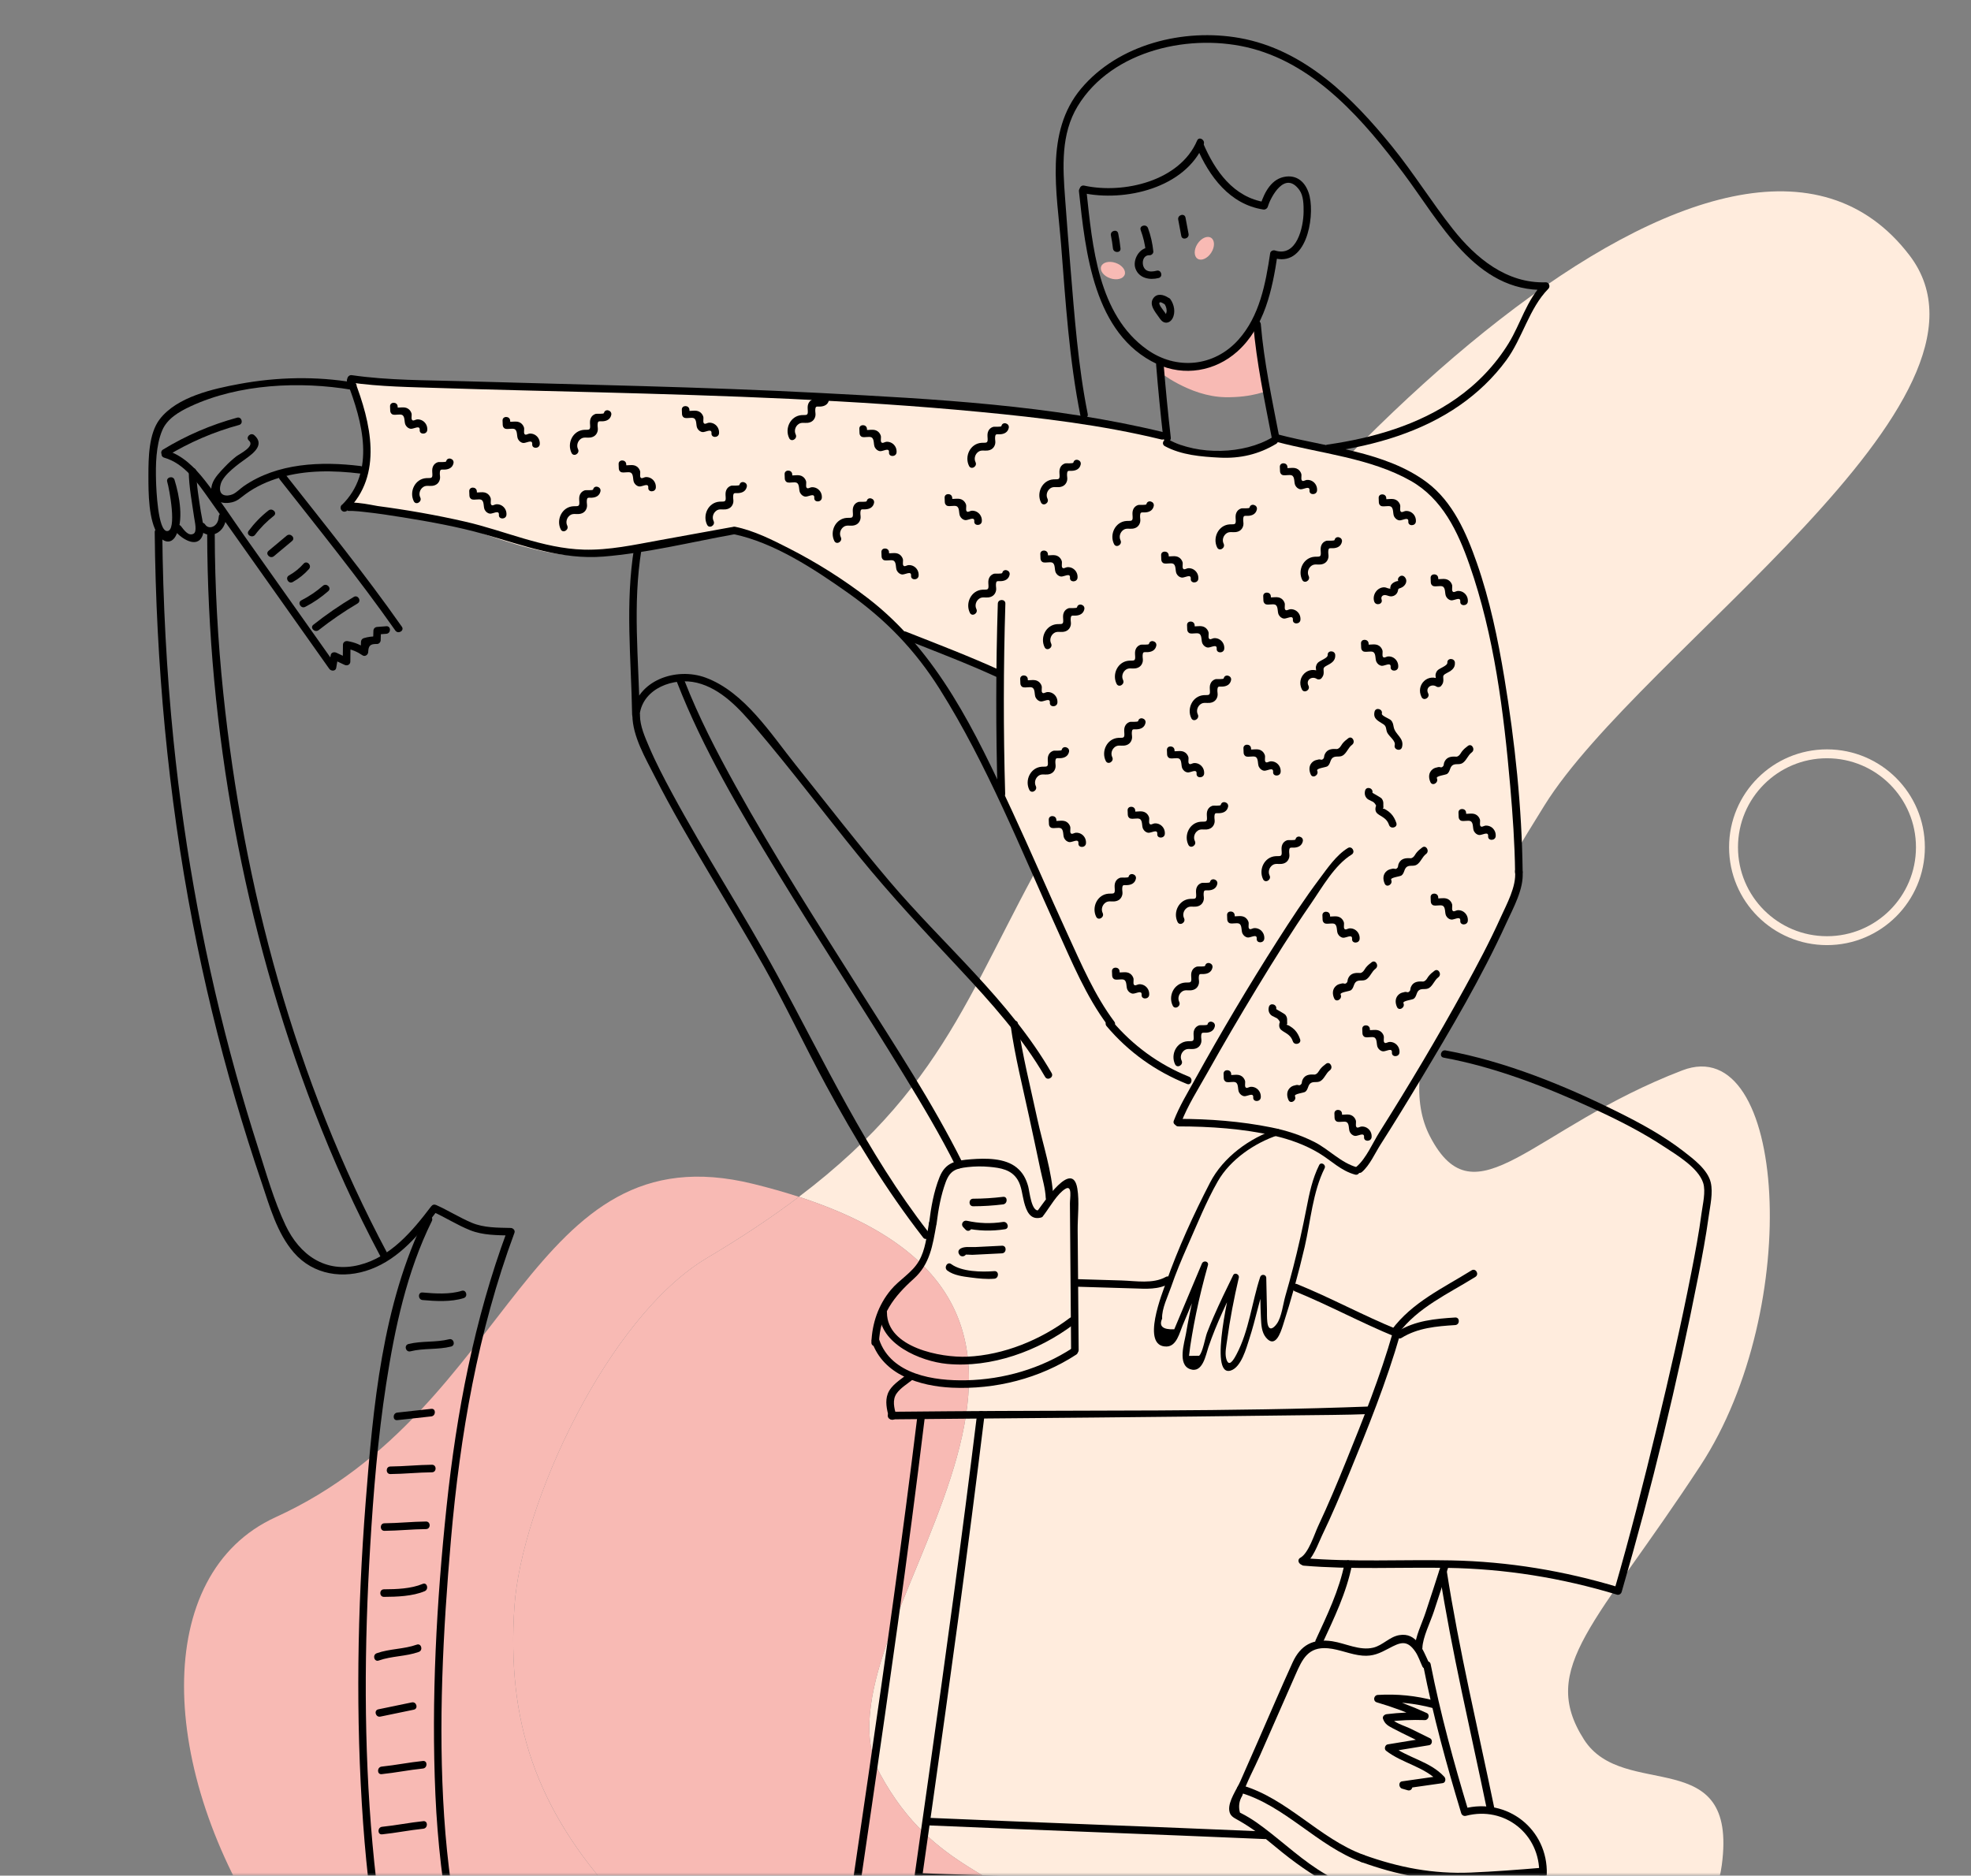 <svg width="332" height="316" viewBox="0 0 332 316" fill="none" xmlns="http://www.w3.org/2000/svg">
<rect x="0" y="0" width="332" height="316" fill="#808080" stroke="none"/>
<mask id="mask0" mask-type="alpha" maskUnits="userSpaceOnUse" x="0" y="0" width="332" height="316">
<rect width="332" height="316" fill="#EAF3FA"/>
</mask>
<g mask="url(#mask0)">
<path d="M176.008 324.553C169.606 315.262 157.367 315.664 148.273 298.922C135.294 275.038 197.416 222.067 134.566 201.638C160.949 181.686 163.879 163.878 179.375 138.147C214.828 79.282 291.81 3.931 321.642 43.019C340.225 67.363 276.361 109.632 260.161 135.677C244.724 160.493 234.774 179.764 240.879 191.478C248.551 206.211 257.895 190.11 283.369 180.335C300.898 173.606 303.886 220.273 286.41 246.948C268.94 273.622 259.037 280.91 266.819 293.085C273.501 303.529 292.801 293.551 290.022 314.225C287.045 336.379 246.442 361.096 212.521 364.294C200.212 365.453 184.81 363.135 169.105 358.235C181.88 347.837 181.321 332.266 176.008 324.553Z" fill="#FFECDD"/>
<path d="M46.434 255.61C86.821 237.196 88.82 190.092 126.877 199.459C129.626 200.135 132.183 200.863 134.566 201.638C130.133 204.988 125.042 208.401 119.111 211.926C102.334 221.887 87.8 253.49 86.647 270.721C85.377 289.758 90.043 304.561 104.105 319.922C119.461 336.699 144.65 350.598 169.105 358.23C164.543 361.94 158.287 364.999 149.945 366.799C50.797 388.184 4.561 274.7 46.434 255.61Z" fill="#F8BAB4"/>
<path d="M86.647 270.721C87.794 253.489 102.335 221.887 119.112 211.925C125.042 208.407 130.133 204.993 134.566 201.638C197.422 222.062 135.3 275.037 148.273 298.921C157.367 315.664 169.606 315.262 176.008 324.553C181.321 332.266 181.874 347.837 169.111 358.235C144.65 350.604 119.467 336.705 104.111 319.928C90.049 304.56 85.377 289.758 86.647 270.721Z" fill="#F8BAB4"/>
<path d="M307.74 158.48C316.433 158.48 323.48 151.433 323.48 142.74C323.48 134.047 316.433 127 307.74 127C299.047 127 292 134.047 292 142.74C292 151.433 299.047 158.48 307.74 158.48Z" stroke="#FFECDD" stroke-width="1.5" stroke-miterlimit="10"/>
<path d="M194.923 60.059C194.923 60.059 200.061 62.261 203.593 61.175C208.771 59.58 211.167 54.04 211.167 54.04L213.603 65.757C213.603 65.757 210.998 67.005 206.371 66.919C200.341 66.807 195.081 62.495 195.081 62.495L194.923 60.059Z" fill="#F8BAB4"/>
<path d="M59.184 64.243C59.184 64.243 61.757 72.541 61.757 74.982C61.757 77.423 60.279 83.147 59.505 84.115C58.735 85.078 58.541 85.659 58.735 85.532C58.929 85.405 73.525 87.138 79.504 89.263C85.482 91.388 93.071 93.891 98.413 93.57C103.749 93.248 123.748 89.39 123.748 89.39C123.748 89.39 134.166 92.734 141.689 98.263C149.211 103.793 152.106 107.203 152.106 107.203L168.247 114.084L168.635 133.568C168.635 133.568 180.658 161.544 183.171 165.978C185.678 170.417 187.798 174.337 190.117 175.56C192.431 176.783 191.983 177.94 196.162 180.381C200.341 182.823 201.564 182.889 201.564 182.889L198.415 188.613C198.415 188.613 211.212 188.806 217.772 191.635C224.331 194.463 228.123 197.679 228.832 197.358C229.54 197.037 239.509 179.739 241.63 176.457C243.75 173.18 255.136 152.436 255.803 149.108C256.471 145.78 254.473 122.325 253.143 115.006C251.813 107.687 249.769 96.255 244.336 87.612C238.903 78.968 230.84 77.408 225.82 76.338C220.799 75.267 215.04 73.703 215.04 73.703C215.04 73.703 210.677 77.734 205.249 76.745C199.816 75.757 195.953 73.703 195.953 73.703C195.953 73.703 184.598 70.823 173.568 69.671C162.544 68.519 135.715 66.542 130.201 66.297C124.686 66.052 59.184 64.243 59.184 64.243Z" fill="#FFECDD"/>
<path d="M213.562 34.749C214.092 33.164 216.432 28.648 218.873 32.017C219.576 32.985 219.592 34.54 219.581 35.692C219.556 38.26 218.435 43.408 214.74 42.195C214.439 42.098 214.006 42.312 213.955 42.638C213.185 47.776 212.186 53.234 208.603 57.235C204.526 61.792 198.175 62.408 193.221 58.897C184.934 53.02 184.002 41.364 183.013 32.231C182.926 31.426 181.652 31.416 181.739 32.231C182.839 42.409 184.2 56.303 194.863 61.318C199.424 63.463 204.689 62.566 208.425 59.213C213.017 55.09 214.312 48.8 215.183 42.975C214.923 43.123 214.658 43.27 214.398 43.418C219.979 45.248 221.447 36.833 220.606 33.108C220.157 31.125 218.858 29.509 216.671 29.744C214.22 30.009 213.027 32.328 212.334 34.407C212.074 35.192 213.302 35.523 213.562 34.749Z" fill="black"/>
<path d="M198.461 37.002C198.634 37.914 198.802 38.826 198.975 39.738C199.128 40.544 200.357 40.202 200.204 39.402C200.03 38.49 199.862 37.577 199.689 36.665C199.541 35.855 198.313 36.196 198.461 37.002Z" fill="black"/>
<path d="M187.126 39.672C187.273 40.396 187.391 41.12 187.467 41.849C187.549 42.654 188.828 42.664 188.741 41.849C188.655 41.002 188.527 40.161 188.354 39.331C188.186 38.531 186.957 38.872 187.126 39.672Z" fill="black"/>
<path d="M192.141 38.77C192.574 39.942 192.859 41.114 192.992 42.363C193.206 42.149 193.415 41.94 193.629 41.726C191.937 41.629 190.724 43.8 191.264 45.258C191.861 46.879 193.644 47.23 195.163 46.838C195.958 46.634 195.622 45.401 194.827 45.61C194.302 45.747 193.644 45.834 193.15 45.559C192.151 45.003 192.284 42.924 193.634 43C193.95 43.021 194.307 42.694 194.271 42.363C194.129 41.007 193.843 39.718 193.374 38.434C193.089 37.669 191.855 37.995 192.141 38.77Z" fill="black"/>
<path d="M204.019 42.577C204.648 41.603 204.641 40.479 204.003 40.067C203.365 39.654 202.337 40.109 201.707 41.083C201.078 42.057 201.085 43.181 201.723 43.593C202.361 44.006 203.389 43.551 204.019 42.577Z" fill="#F8BAB4"/>
<path d="M189.452 46.263C189.696 45.543 189.004 44.658 187.906 44.285C186.808 43.912 185.719 44.193 185.475 44.913C185.231 45.632 185.923 46.518 187.021 46.891C188.119 47.264 189.207 46.983 189.452 46.263Z" fill="#F8BAB4"/>
<path d="M196.04 51.048C196.335 51.45 196.524 51.894 196.514 52.404C196.509 52.638 196.376 52.862 196.366 53.076C196.417 53.076 196.468 53.081 196.519 53.081C196.473 53.02 196.432 52.959 196.386 52.903C196.305 52.745 196.172 52.597 196.07 52.45C195.902 52.2 195.138 51.303 195.296 51.012C195.433 50.757 195.984 51.14 196.177 51.272C196.855 51.741 197.492 50.635 196.819 50.171C196.06 49.646 194.913 49.346 194.276 50.232C193.507 51.303 194.541 52.501 195.153 53.367C195.453 53.8 195.754 54.294 196.325 54.356C196.835 54.412 197.268 54.08 197.502 53.647C198.048 52.648 197.783 51.293 197.14 50.406C196.661 49.748 195.555 50.38 196.04 51.048Z" fill="black"/>
<path d="M182.294 32.501C189.475 34.066 199.633 31.686 202.747 24.321C203.063 23.577 201.967 22.924 201.646 23.679C198.756 30.493 189.281 32.725 182.63 31.273C181.835 31.099 181.494 32.328 182.294 32.501Z" fill="black"/>
<path d="M183.221 69.748C181.591 61.639 180.994 53.285 180.311 45.054C179.99 41.181 179.695 37.307 179.409 33.434C179.017 28.143 178.665 22.598 181.534 17.874C187.329 8.348 200.774 5.463 210.937 8.19C221.875 11.126 229.836 20.463 236.38 29.168C242.501 37.307 248.505 49.233 260.36 48.836C260.212 48.474 260.059 48.112 259.911 47.75C257.129 50.569 256.15 54.524 254.111 57.842C251.848 61.527 248.816 64.681 245.279 67.159C238.893 71.623 231.258 73.799 223.628 74.9C222.818 75.018 223.164 76.246 223.964 76.129C231.696 75.013 239.453 72.775 245.921 68.259C248.908 66.175 251.558 63.642 253.719 60.701C256.471 56.965 257.557 51.945 260.813 48.647C261.191 48.265 260.926 47.541 260.365 47.562C253.78 47.781 248.586 43.489 244.713 38.576C241.15 34.061 238.123 29.163 234.494 24.688C227.792 16.426 219.704 8.348 208.812 6.406C199.414 4.729 188.405 7.41 182.095 14.938C175.948 22.277 178.038 32.44 178.731 41.216C179.491 50.829 180.092 60.609 181.998 70.074C182.156 70.889 183.385 70.548 183.221 69.748Z" fill="black"/>
<path d="M59.606 64.447C53.236 63.367 46.676 63.514 40.326 64.687C35.922 65.502 29.827 66.832 26.906 70.624C25.036 73.055 25 77.219 25 80.145C25 82.984 24.995 87.642 26.616 90.104C27.416 91.317 28.756 91.791 29.582 90.333C31.04 87.77 30.214 83.468 29.398 80.848C29.154 80.069 27.925 80.4 28.17 81.185C28.491 82.214 29.893 89.574 28.119 89.472C26.6 89.385 26.325 82.444 26.284 81.052C26.208 78.325 26.254 75.074 27.319 72.525C28.155 70.522 30.194 69.345 32.09 68.463C40.214 64.671 50.55 64.192 59.265 65.675C60.07 65.813 60.412 64.585 59.606 64.447Z" fill="black"/>
<path d="M31.794 79.442C31.825 82.036 32.334 84.584 32.696 87.148C32.798 87.877 33.241 89.574 32.604 89.92C31.702 90.415 30.922 89.181 30.484 88.646C29.969 88.009 29.072 88.916 29.582 89.548C30.448 90.619 33.185 92.566 34.113 90.236C34.551 89.141 34.006 87.372 33.838 86.266C33.496 83.998 33.089 81.74 33.063 79.442C33.058 78.621 31.784 78.621 31.794 79.442Z" fill="black"/>
<path d="M41.926 74.223C43.037 75.196 40.321 76.486 39.811 76.883C39.138 77.413 38.506 77.989 37.915 78.611C37.135 79.431 36.065 80.497 35.724 81.613C35.087 83.702 36.631 84.977 38.634 84.707C39.908 84.538 40.331 83.998 41.371 83.239C43.109 81.964 45.096 81.067 47.16 80.461C51.569 79.171 56.192 79.238 60.713 79.788C61.523 79.89 61.518 78.611 60.713 78.514C54.092 77.704 46.727 77.984 41.05 81.913C40.489 82.301 39.821 83.004 39.194 83.274C38.236 83.687 36.565 83.662 37.191 81.501C37.645 79.946 40.275 78.091 41.427 77.27C42.762 76.317 44.602 74.87 42.828 73.315C42.212 72.78 41.309 73.682 41.926 74.223Z" fill="black"/>
<path d="M58.475 64.371C61.044 71.017 63.368 79.436 57.547 85.119C57.904 85.328 58.256 85.532 58.613 85.741C58.475 86.424 58.128 85.95 58.592 86.062C58.791 86.108 59.133 86.072 59.331 86.077C60.07 86.103 60.809 86.189 61.543 86.271C63.653 86.5 65.753 86.822 67.848 87.158C72.486 87.912 77.159 88.743 81.685 90.037C88.301 91.933 94.667 94.339 101.669 93.768C108.993 93.167 116.317 91.352 123.539 90.043C124.345 89.895 124.003 88.666 123.203 88.814C119.146 89.553 115.089 90.287 111.027 91.026C106.843 91.786 102.607 92.724 98.331 92.601C91.425 92.402 85.029 89.416 78.377 87.892C73.515 86.776 68.577 85.914 63.628 85.257C62.822 85.15 57.675 83.911 57.379 85.405C57.257 86.011 57.965 86.49 58.444 86.026C64.606 80.002 62.445 71.144 59.698 64.039C59.413 63.275 58.179 63.601 58.475 64.371Z" fill="black"/>
<path d="M58.944 64.432C64.046 65.171 69.27 65.212 74.412 65.385C83.194 65.675 91.975 65.859 100.757 66.093C122.214 66.664 143.707 67.357 165.082 69.401C175.317 70.38 185.607 71.603 195.612 74.039C196.407 74.233 196.748 73.004 195.948 72.811C177.146 68.239 157.376 67.215 138.121 66.206C118.127 65.161 98.112 64.819 78.102 64.228C71.864 64.044 65.468 64.106 59.275 63.209C58.485 63.086 58.139 64.315 58.944 64.432Z" fill="black"/>
<path d="M123.493 89.976C130.369 91.388 137.188 95.899 142.815 99.874C149.186 104.369 154.155 109.527 158.294 116.107C166.285 128.808 171.856 142.921 178.043 156.539C180.541 162.038 182.951 167.91 186.601 172.767C187.085 173.414 188.196 172.782 187.701 172.125C184.404 167.726 182.161 162.477 179.883 157.513C176.682 150.54 173.66 143.492 170.434 136.535C164.328 123.36 157.937 109.823 146.179 100.776C142.03 97.586 137.576 94.777 132.917 92.397C130.063 90.94 127 89.395 123.83 88.748C123.035 88.585 122.688 89.813 123.493 89.976Z" fill="black"/>
<path d="M27.655 77.107C31.034 78.065 33.236 81.271 35.163 83.988C37.421 87.178 39.673 90.364 41.931 93.554C46.442 99.93 50.957 106.311 55.468 112.687C55.748 113.085 56.533 113.125 56.63 112.534C56.737 111.918 56.839 111.296 56.946 110.679C56.635 110.807 56.324 110.934 56.008 111.061C56.691 111.382 57.374 111.698 58.052 112.02C58.48 112.218 59.005 111.984 59.01 111.469C59.02 110.521 59.031 109.578 59.041 108.63C58.771 108.834 58.506 109.038 58.235 109.247C59.301 109.435 60.177 109.797 61.064 110.409C61.482 110.694 62.007 110.307 62.022 109.859C62.058 108.768 62.384 108.472 63.485 108.498C63.837 108.508 64.112 108.197 64.122 107.861C64.137 107.325 64.158 106.79 64.173 106.26C63.959 106.474 63.75 106.683 63.536 106.897C64.051 106.857 64.56 106.821 65.075 106.78C65.886 106.719 65.896 105.445 65.075 105.506C64.56 105.547 64.051 105.582 63.536 105.623C63.184 105.649 62.909 105.893 62.899 106.26C62.884 106.795 62.863 107.331 62.848 107.861C63.062 107.647 63.271 107.438 63.485 107.224C62.685 107.203 62.032 107.29 61.273 107.514C60.998 107.596 60.814 107.845 60.804 108.131C60.784 108.707 60.769 109.283 60.748 109.859C61.069 109.675 61.385 109.492 61.706 109.308C60.687 108.605 59.79 108.233 58.572 108.019C58.169 107.947 57.772 108.187 57.767 108.635C57.756 109.583 57.746 110.526 57.736 111.474C58.057 111.291 58.373 111.107 58.694 110.924C58.011 110.603 57.328 110.287 56.65 109.966C56.314 109.808 55.789 109.904 55.713 110.348C55.605 110.964 55.504 111.586 55.397 112.203C55.784 112.152 56.171 112.101 56.559 112.05C51.457 104.838 46.355 97.632 41.258 90.42C39.011 87.239 36.875 83.937 34.459 80.879C32.752 78.718 30.703 76.648 27.987 75.879C27.207 75.655 26.87 76.883 27.655 77.107Z" fill="black"/>
<path d="M47.13 80.787C53.72 89.181 60.458 97.489 66.589 106.23C67.058 106.898 68.164 106.26 67.69 105.588C61.497 96.755 54.693 88.366 48.032 79.885C47.522 79.238 46.625 80.145 47.13 80.787Z" fill="black"/>
<path d="M28.104 76.837C31.921 74.518 35.958 72.775 40.27 71.598C41.06 71.384 40.723 70.15 39.933 70.369C35.525 71.572 31.371 73.361 27.467 75.736C26.758 76.164 27.401 77.265 28.104 76.837Z" fill="black"/>
<path d="M53.679 106.158C55.764 104.517 57.95 103.024 60.233 101.668C60.937 101.25 60.3 100.149 59.591 100.567C57.216 101.979 54.948 103.544 52.782 105.256C52.135 105.766 53.042 106.663 53.679 106.158Z" fill="black"/>
<path d="M51.411 102.244C52.818 101.52 54.107 100.634 55.295 99.594C55.911 99.054 55.009 98.157 54.393 98.692C53.287 99.66 52.074 100.471 50.764 101.143C50.035 101.515 50.682 102.616 51.411 102.244Z" fill="black"/>
<path d="M49.316 98.055C50.341 97.484 51.263 96.75 52.043 95.868C52.588 95.257 51.686 94.354 51.141 94.966C50.427 95.771 49.612 96.429 48.669 96.954C47.961 97.356 48.598 98.457 49.316 98.055Z" fill="black"/>
<path d="M46.141 93.702C47.16 92.851 48.175 92 49.194 91.149C49.821 90.624 48.919 89.727 48.292 90.246C47.273 91.098 46.258 91.949 45.239 92.8C44.612 93.33 45.514 94.227 46.141 93.702Z" fill="black"/>
<path d="M42.981 90.089C43.883 88.886 44.948 87.831 46.126 86.903C46.773 86.399 45.866 85.501 45.224 86.001C43.95 86.995 42.843 88.147 41.875 89.441C41.391 90.104 42.497 90.741 42.981 90.089Z" fill="black"/>
<path d="M26.06 89.66C26.29 111.744 28.262 133.808 32.462 155.504C34.393 165.479 36.783 175.361 39.622 185.116C40.998 189.846 42.482 194.55 44.062 199.214C45.422 203.24 46.651 207.74 49.49 211.023C52.777 214.82 57.853 215.559 62.44 213.841C67.287 212.027 70.682 207.888 73.719 203.892C73.429 203.969 73.138 204.045 72.848 204.122C74.988 205.085 77.012 206.395 79.193 207.266C81.344 208.128 83.77 208.097 86.048 208.158C85.844 207.888 85.64 207.623 85.431 207.353C79.881 222.307 76.884 238.04 75.218 253.865C73.531 269.874 72.629 286.306 73.342 302.396C74.04 318.17 76.991 333.832 82.032 348.796C86.655 362.511 92.531 376.711 102.21 387.664C112.648 399.478 126.546 408.774 141.52 413.723C142.3 413.983 142.637 412.75 141.857 412.495C128.315 408.025 115.813 399.921 105.869 389.738C95.472 379.086 89.259 365.33 84.3 351.462C79.076 336.85 75.839 321.529 74.815 306.04C73.791 290.597 74.621 274.823 75.957 259.421C77.481 241.837 80.503 224.284 86.66 207.689C86.808 207.287 86.425 206.894 86.043 206.884C83.836 206.828 81.507 206.879 79.438 205.997C77.404 205.131 75.508 203.938 73.49 203.026C73.143 202.873 72.848 202.955 72.618 203.255C69.463 207.409 65.809 211.792 60.519 213.117C54.816 214.55 50.458 211.43 48.088 206.405C46.116 202.221 44.831 197.618 43.425 193.215C42.12 189.132 40.892 185.024 39.745 180.896C34.643 162.528 31.152 143.731 29.23 124.766C28.048 113.105 27.451 101.388 27.334 89.665C27.324 88.845 26.05 88.84 26.06 89.66Z" fill="black"/>
<path d="M34.898 89.844C34.979 122.87 41.065 156.264 52.914 187.109C56.151 195.534 59.866 203.765 64.112 211.731C64.499 212.455 65.6 211.813 65.213 211.089C49.734 182.078 40.993 149.368 37.609 116.759C36.681 107.82 36.192 98.839 36.172 89.849C36.172 89.023 34.898 89.018 34.898 89.844Z" fill="black"/>
<path d="M71.635 205.08C64.382 219.764 62.838 237.031 61.589 253.132C60.193 271.097 59.877 289.201 61.166 307.187C62.364 323.858 65.213 340.173 70.305 356.105C73.816 367.099 78.281 377.842 85.386 387.037C95.248 399.809 109.111 408.733 123.152 416.287C123.876 416.674 124.518 415.573 123.794 415.186C111.231 408.428 98.836 400.625 89.331 389.83C81.599 381.043 76.543 370.549 72.781 359.55C61.9 327.752 60.366 293.885 62.354 260.563C62.899 251.414 63.648 242.245 65.045 233.183C66.487 223.815 68.516 214.269 72.741 205.722C73.097 204.988 72.002 204.341 71.635 205.08Z" fill="black"/>
<path d="M71.181 219.029C73.368 219.228 75.982 219.371 78.102 218.703C78.882 218.459 78.551 217.225 77.766 217.475C75.763 218.107 73.255 217.944 71.186 217.755C70.366 217.679 70.371 218.953 71.181 219.029Z" fill="black"/>
<path d="M69.132 227.669C71.359 227.103 73.75 227.429 75.982 226.863C76.777 226.659 76.441 225.431 75.646 225.635C73.419 226.201 71.028 225.875 68.796 226.44C68.001 226.644 68.337 227.872 69.132 227.669Z" fill="black"/>
<path d="M66.92 239.263C68.826 239.055 70.733 238.84 72.644 238.632C73.449 238.545 73.459 237.266 72.644 237.357C70.738 237.566 68.832 237.78 66.92 237.989C66.115 238.076 66.105 239.355 66.92 239.263Z" fill="black"/>
<path d="M65.758 248.346C68.093 248.325 70.422 248.071 72.756 248.05C73.577 248.045 73.577 246.771 72.756 246.776C70.422 246.797 68.093 247.051 65.758 247.072C64.938 247.077 64.938 248.351 65.758 248.346Z" fill="black"/>
<path d="M64.759 257.912C67.094 257.892 69.423 257.637 71.757 257.617C72.578 257.611 72.578 256.337 71.757 256.342C69.423 256.363 67.094 256.618 64.759 256.638C63.939 256.643 63.939 257.917 64.759 257.912Z" fill="black"/>
<path d="M64.673 269.038C66.854 269.028 69.499 268.936 71.533 268.08C72.277 267.769 71.951 266.531 71.196 266.852C69.244 267.672 66.767 267.754 64.673 267.764C63.852 267.764 63.852 269.038 64.673 269.038Z" fill="black"/>
<path d="M63.796 279.762C65.962 278.987 68.373 279.089 70.539 278.314C71.303 278.039 70.977 276.811 70.203 277.086C68.037 277.861 65.626 277.759 63.46 278.533C62.69 278.809 63.021 280.037 63.796 279.762Z" fill="black"/>
<path d="M64.066 289.211C65.947 288.824 67.822 288.436 69.703 288.044C70.503 287.876 70.167 286.647 69.367 286.816C67.486 287.203 65.61 287.59 63.73 287.983C62.924 288.146 63.266 289.374 64.066 289.211Z" fill="black"/>
<path d="M64.29 298.905C66.614 298.665 68.908 298.196 71.232 297.957C72.037 297.875 72.047 296.596 71.232 296.683C68.908 296.922 66.614 297.391 64.29 297.631C63.48 297.717 63.47 298.991 64.29 298.905Z" fill="black"/>
<path d="M64.362 309.047C66.686 308.808 68.979 308.339 71.303 308.099C72.109 308.018 72.119 306.739 71.303 306.825C68.979 307.065 66.686 307.534 64.362 307.773C63.556 307.855 63.546 309.129 64.362 309.047Z" fill="black"/>
<path d="M106.817 92.285C105.288 101.714 106.313 110.903 106.476 120.363C106.491 121.209 107.648 121.153 107.75 120.363C108.321 115.944 113.499 114.084 117.383 115.027C121.496 116.026 124.589 119.456 127.219 122.549C133.228 129.608 138.804 137.029 144.65 144.22C150.047 150.856 155.842 157.039 161.673 163.282C166.907 168.893 172.187 174.755 176.04 181.431C176.448 182.14 177.554 181.503 177.141 180.789C170.062 168.521 158.849 159.128 149.782 148.42C144.375 142.034 139.268 135.403 134.033 128.874C129.854 123.66 125.42 116.601 118.866 114.17C113.896 112.33 107.22 114.609 106.476 120.363C106.899 120.363 107.327 120.363 107.75 120.363C107.592 111.026 106.537 101.933 108.045 92.621C108.178 91.821 106.95 91.475 106.817 92.285Z" fill="black"/>
<path d="M106.521 120.516C106.547 124.032 108.733 127.743 110.273 130.78C113.061 136.29 116.2 141.621 119.34 146.937C122.449 152.202 125.629 157.426 128.626 162.752C132.326 169.327 135.527 176.172 139.115 182.802C143.957 191.762 149.247 200.467 155.506 208.515C156.01 209.162 156.902 208.255 156.408 207.613C145.949 194.173 138.916 178.924 130.812 164.067C125.196 153.767 118.764 143.935 113.193 133.609C111.817 131.061 110.471 128.487 109.335 125.821C108.637 124.175 107.806 122.33 107.796 120.511C107.791 119.695 106.516 119.695 106.521 120.516Z" fill="black"/>
<path d="M114.049 114.971C118.412 126.194 124.676 136.672 130.914 146.932C137.881 158.389 145.231 169.602 152.223 181.044C155.322 186.11 158.375 191.222 161.031 196.538C161.397 197.272 162.498 196.625 162.131 195.896C157.076 185.769 150.796 176.243 144.757 166.687C137.627 155.403 130.415 144.149 123.942 132.478C120.736 126.698 117.678 120.801 115.278 114.634C114.982 113.875 113.749 114.201 114.049 114.971Z" fill="black"/>
<path d="M198.945 189.158C200.061 186.232 201.845 183.465 203.369 180.743C206.065 175.932 208.853 171.177 211.712 166.468C214.632 161.656 217.624 156.87 220.825 152.238C222.69 149.536 224.79 145.749 227.675 143.976C228.373 143.548 227.731 142.447 227.033 142.875C225.075 144.078 223.623 146.244 222.272 148.043C219.755 151.397 217.451 154.913 215.198 158.445C210.331 166.075 205.703 173.873 201.325 181.793C200.066 184.071 198.649 186.375 197.716 188.817C197.426 189.586 198.654 189.917 198.945 189.158Z" fill="black"/>
<path d="M214.928 74.416C222.379 76.394 230.814 77.153 237.613 81.001C242.965 84.028 245.574 89.579 247.526 95.165C251.69 107.076 253.296 119.96 254.387 132.473C254.805 137.289 255.146 142.126 255.207 146.962C255.217 147.783 256.491 147.783 256.481 146.962C256.349 136.02 255.182 124.98 253.398 114.196C252.312 107.652 250.951 101.097 248.76 94.828C247.007 89.813 244.718 84.533 240.345 81.261C233.358 76.037 223.46 75.364 215.275 73.193C214.474 72.974 214.133 74.207 214.928 74.416Z" fill="black"/>
<path d="M198.491 189.775C203.822 189.775 209.388 190.157 214.591 191.339C217.262 191.946 219.877 192.884 222.226 194.311C224.255 195.544 225.906 197.267 228.251 197.894C229.046 198.108 229.382 196.879 228.587 196.665C225.906 195.942 223.862 193.648 221.406 192.399C219.107 191.232 216.63 190.442 214.107 189.938C209.016 188.913 203.679 188.506 198.491 188.506C197.675 188.5 197.67 189.775 198.491 189.775Z" fill="black"/>
<path d="M255.202 146.84C255.437 149.358 253.785 152.339 252.791 154.536C250.931 158.664 248.801 162.67 246.619 166.636C242.124 174.811 237.343 182.843 232.364 190.733C231.258 192.486 230.116 195.182 228.506 196.553C227.879 197.088 228.786 197.985 229.408 197.455C230.707 196.349 231.62 194.275 232.517 192.868C234.8 189.29 237.022 185.672 239.204 182.033C244.372 173.424 249.545 164.699 253.714 155.555C254.861 153.038 256.731 149.725 256.466 146.845C256.4 146.03 255.126 146.025 255.202 146.84Z" fill="black"/>
<path d="M243.169 178.19C251.874 179.785 260.431 183.134 268.448 186.808C272.51 188.669 276.532 190.707 280.273 193.169C282.357 194.54 286.073 196.732 286.888 199.3C287.352 200.753 286.807 202.909 286.618 204.361C286.175 207.735 285.537 211.084 284.885 214.417C283.183 223.112 281.195 231.756 279.116 240.369C276.893 249.579 274.569 258.779 271.924 267.881C272.184 267.734 272.449 267.586 272.709 267.438C263.479 264.645 254.076 263.085 244.438 262.892C236.151 262.724 227.884 263.203 219.607 262.504C218.791 262.433 218.796 263.712 219.607 263.779C227.654 264.456 235.702 264.028 243.76 264.151C253.52 264.298 263.025 265.833 272.368 268.661C272.699 268.763 273.056 268.539 273.153 268.218C278.234 250.721 282.541 232.898 286.062 215.024C286.725 211.66 287.357 208.286 287.821 204.891C288.06 203.153 288.575 200.967 288.162 199.219C287.658 197.063 285.247 195.264 283.606 193.99C280.252 191.39 276.486 189.321 272.694 187.435C263.561 182.884 253.586 178.817 243.51 176.972C242.71 176.814 242.363 178.042 243.169 178.19Z" fill="black"/>
<path d="M218.134 217.567C223.873 219.906 229.326 222.888 235.065 225.227C234.917 224.967 234.769 224.702 234.622 224.442C232.506 231.843 229.627 239.065 226.737 246.19C225.249 249.865 223.72 253.524 222.033 257.112C221.416 258.427 220.417 261.694 219.036 262.443C218.312 262.831 218.954 263.931 219.678 263.544C221.141 262.754 222.002 260.109 222.665 258.743C224.331 255.298 225.82 251.761 227.277 248.218C230.427 240.553 233.567 232.765 235.85 224.784C235.952 224.422 235.722 224.131 235.406 223.999C229.668 221.659 224.214 218.678 218.475 216.339C217.716 216.028 217.384 217.261 218.134 217.567Z" fill="black"/>
<path d="M154.492 238.871C149.563 279.262 143.09 319.439 137.504 359.744C135.894 371.359 134.365 382.99 132.948 394.631C132.851 395.441 134.125 395.436 134.222 394.631C139.151 354.24 145.623 314.062 151.209 273.758C152.82 262.142 154.349 250.512 155.766 238.871C155.863 238.061 154.588 238.066 154.492 238.871Z" fill="black"/>
<path d="M164.568 238.361C159.593 279.109 153.365 319.689 147.861 360.366C146.296 371.935 144.798 383.515 143.381 395.1C143.284 395.91 144.558 395.905 144.655 395.1C149.629 354.352 155.857 313.772 161.362 273.095C162.927 261.526 164.425 249.946 165.842 238.361C165.944 237.551 164.665 237.556 164.568 238.361Z" fill="black"/>
<path d="M186.397 172.884C190.076 177.242 194.648 180.499 199.939 182.624C200.698 182.93 201.029 181.696 200.275 181.396C195.199 179.357 190.826 176.156 187.299 171.982C186.764 171.355 185.867 172.257 186.397 172.884Z" fill="black"/>
<path d="M201.564 24.774C203.674 29.729 207.13 34.417 212.782 35.299C213.582 35.426 213.929 34.198 213.119 34.071C207.767 33.235 204.648 28.796 202.66 24.127C202.344 23.383 201.243 24.03 201.564 24.774Z" fill="black"/>
<path d="M226.497 263.34C225.585 267.922 223.557 272.096 221.615 276.311C221.273 277.05 222.369 277.698 222.716 276.953C224.703 272.642 226.793 268.366 227.726 263.677C227.889 262.876 226.661 262.535 226.497 263.34Z" fill="black"/>
<path d="M242.736 263.651C241.895 266.337 240.998 269.008 240.126 271.683C239.54 273.488 238.373 275.73 238.317 277.657C238.291 278.477 239.565 278.477 239.591 277.657C239.642 275.837 240.942 273.289 241.528 271.49C242.338 268.992 243.179 266.5 243.964 263.992C244.209 263.208 242.98 262.871 242.736 263.651Z" fill="black"/>
<path d="M240.682 280.113C239.667 277.937 238.638 274.971 235.682 275.486C234.031 275.771 232.914 277.213 231.299 277.596C229.01 278.141 226.64 276.857 224.413 276.515C221.167 276.021 219.067 277.157 217.721 280.103C215.728 284.466 213.858 288.89 211.926 293.278C210.927 295.551 209.928 297.819 208.929 300.092C208.333 301.453 206.886 303.441 207.054 304.985C207.161 305.954 207.777 306.219 208.593 306.677C210.861 307.952 212.869 309.496 214.867 311.168C220.779 316.122 227.176 319.878 234.739 321.672C243.21 323.68 252.124 323.236 260.319 320.311C261.084 320.036 260.758 318.807 259.983 319.083C251.991 321.932 243.342 322.401 235.08 320.444C230.978 319.47 227.012 317.921 223.358 315.811C219.541 313.604 216.401 310.597 212.91 307.957C212.094 307.34 211.264 306.749 210.392 306.224C209.893 305.923 209.383 305.643 208.858 305.383C208.588 304.358 208.715 303.421 209.24 302.559C209.984 300.24 211.253 297.977 212.237 295.745C214.235 291.204 216.233 286.658 218.231 282.116C219.367 279.527 220.351 277.407 223.679 277.698C225.662 277.871 227.507 278.773 229.494 278.936C231.278 279.084 232.405 278.528 233.929 277.723C235.804 276.729 236.971 276.169 238.398 278.263C238.903 279.002 239.209 279.95 239.586 280.761C239.927 281.5 241.023 280.852 240.682 280.113Z" fill="black"/>
<path d="M260.655 319.46C260.518 318.079 260.38 316.703 260.238 315.321C260.207 315 259.972 314.654 259.6 314.684C255.656 315.015 251.706 315.316 247.751 315.484C241.39 315.754 235.621 314.638 229.663 312.493C228.888 312.212 228.557 313.446 229.326 313.721C235.197 315.836 240.901 317.013 247.17 316.784C251.318 316.631 255.467 316.305 259.606 315.958C259.391 315.744 259.183 315.535 258.968 315.321C259.111 316.703 259.249 318.079 259.386 319.46C259.463 320.265 260.737 320.275 260.655 319.46Z" fill="black"/>
<path d="M260.543 315.775C260.763 308.201 253.887 302.783 246.573 304.705C246.833 304.853 247.098 305 247.358 305.148C244.891 296.994 242.629 288.737 240.982 280.373C240.824 279.568 239.596 279.909 239.754 280.71C241.4 289.073 243.663 297.325 246.13 305.485C246.232 305.816 246.573 306.02 246.915 305.928C253.449 304.21 259.463 309.032 259.269 315.77C259.244 316.595 260.518 316.595 260.543 315.775Z" fill="black"/>
<path d="M229.708 312.508C222.237 309.776 216.824 302.972 209.153 300.775C208.363 300.551 208.027 301.779 208.817 302.004C216.452 304.195 221.905 311.009 229.372 313.736C230.142 314.022 230.473 312.788 229.708 312.508Z" fill="black"/>
<path d="M241.665 286.525C238.505 285.684 235.361 285.363 232.089 285.557C231.385 285.597 231.207 286.601 231.92 286.81C234.586 287.59 237.165 288.548 239.693 289.705C239.8 289.308 239.907 288.915 240.014 288.518C237.853 288.446 235.733 288.538 233.582 288.798C233.21 288.844 232.807 289.175 232.965 289.603C233.297 290.49 233.801 290.75 234.642 291.199C236.477 292.172 238.383 293.044 240.243 293.961C240.294 293.574 240.345 293.186 240.396 292.799C238.179 293.161 235.962 293.528 233.745 293.89C233.297 293.961 233.103 294.669 233.465 294.955C236.222 297.106 239.988 297.641 242.389 300.255C242.481 299.899 242.578 299.547 242.669 299.19C240.503 299.501 238.337 299.812 236.166 300.118C235.509 300.21 235.61 301.188 236.166 301.346C236.482 301.438 236.803 301.53 237.124 301.621C237.914 301.851 238.251 300.622 237.461 300.393C237.145 300.301 236.823 300.21 236.502 300.118C236.502 300.526 236.502 300.938 236.502 301.346C238.668 301.035 240.835 300.724 243.006 300.419C243.51 300.347 243.577 299.669 243.286 299.353C240.84 296.693 237.145 296.219 234.362 294.053C234.27 294.41 234.173 294.761 234.081 295.118C236.298 294.756 238.516 294.389 240.733 294.027C241.268 293.941 241.354 293.095 240.886 292.865C239.739 292.299 238.587 291.734 237.44 291.168C236.655 290.781 234.535 290.179 234.194 289.272C233.99 289.542 233.786 289.807 233.577 290.077C235.723 289.817 237.843 289.726 240.009 289.797C240.61 289.817 240.916 288.88 240.33 288.609C237.705 287.407 235.024 286.398 232.252 285.587C232.196 286.005 232.14 286.423 232.084 286.841C235.228 286.652 238.276 286.953 241.319 287.763C242.119 287.962 242.46 286.734 241.665 286.525Z" fill="black"/>
<path d="M251.68 304.496C248.938 291.209 245.768 278.013 243.684 264.604C243.556 263.799 242.328 264.14 242.455 264.94C244.54 278.35 247.71 291.55 250.452 304.832C250.615 305.638 251.843 305.296 251.68 304.496Z" fill="black"/>
<path d="M235.539 224.667C238.826 220.248 243.964 217.97 248.52 215.126C249.213 214.692 248.576 213.591 247.878 214.025C243.092 217.006 237.883 219.386 234.438 224.019C233.949 224.682 235.055 225.314 235.539 224.667Z" fill="black"/>
<path d="M174.996 203.913C173.721 204.234 173.421 200.692 173.191 199.881C172.835 198.607 172.304 197.573 171.26 196.716C169.277 195.08 166.015 195.121 163.574 195.31C161 195.514 159.267 195.809 158.258 198.322C157.279 200.763 156.816 203.459 156.5 206.064C156.403 206.874 157.677 206.869 157.774 206.064C158.054 203.77 158.487 201.38 159.282 199.204C160.016 197.201 161.005 196.854 163.003 196.63C164.221 196.492 165.439 196.477 166.662 196.589C168.528 196.762 170.388 197.043 171.438 198.806C172.096 199.912 172.177 201.314 172.498 202.532C172.891 204.015 173.512 205.595 175.332 205.136C176.127 204.942 175.791 203.714 174.996 203.913Z" fill="black"/>
<path d="M170.23 172.767C170.959 177.971 172.264 183.124 173.37 188.256C173.997 191.171 174.629 194.086 175.24 197.012C175.566 198.566 176.081 200.228 176.147 201.823C176.183 202.639 177.457 202.644 177.422 201.823C177.238 197.42 175.643 192.766 174.72 188.48C173.579 183.164 172.213 177.823 171.458 172.431C171.346 171.62 170.118 171.967 170.23 172.767Z" fill="black"/>
<path d="M175.887 204.621C176.835 203.362 178.104 201.094 179.46 200.289C180.663 199.576 180.214 201.905 180.22 202.756C180.235 204.433 180.245 206.115 180.26 207.791C180.311 214.341 180.367 220.885 180.418 227.434C180.423 228.255 181.698 228.255 181.692 227.434C181.652 222.735 181.616 218.031 181.575 213.331C181.56 211.318 181.545 209.3 181.524 207.287C181.504 205.054 181.84 202.44 181.468 200.233C180.632 195.294 175.882 202.511 174.787 203.969C174.292 204.637 175.398 205.274 175.887 204.621Z" fill="black"/>
<path d="M180.632 227.128C175.317 230.589 169.083 232.403 162.753 232.546C157.371 232.668 150.129 231.613 148.1 225.727C147.835 224.957 146.602 225.288 146.872 226.063C148.804 231.664 154.94 233.535 160.322 233.79C167.661 234.136 175.113 232.24 181.28 228.224C181.963 227.786 181.32 226.68 180.632 227.128Z" fill="black"/>
<path d="M180.184 222.052C175.306 225.737 169.078 228.295 162.932 228.571C158.518 228.764 149.43 227.062 149.4 221.145C149.395 220.324 148.121 220.324 148.126 221.145C148.151 226.44 155.067 229.356 159.502 229.784C166.958 230.507 174.919 227.607 180.821 223.153C181.473 222.664 180.836 221.558 180.184 222.052Z" fill="black"/>
<path d="M168.956 201.64C167.284 201.844 165.607 201.951 163.925 201.956C163.105 201.961 163.105 203.235 163.925 203.23C165.612 203.225 167.284 203.118 168.956 202.914C169.761 202.812 169.771 201.538 168.956 201.64Z" fill="black"/>
<path d="M168.951 205.87C166.907 206.191 164.873 206.115 162.855 205.671C162.238 205.534 161.785 206.262 162.233 206.736C162.371 206.879 162.509 207.027 162.646 207.17C163.212 207.766 164.114 206.864 163.548 206.268C163.411 206.125 163.273 205.977 163.135 205.834C162.926 206.191 162.723 206.543 162.514 206.9C164.766 207.394 167.009 207.455 169.287 207.098C170.097 206.971 169.756 205.743 168.951 205.87Z" fill="black"/>
<path d="M168.778 209.876C167.279 209.952 165.781 210.029 164.287 210.1C163.518 210.141 162.223 209.911 161.617 210.498C161.347 210.758 161.408 211.13 161.617 211.4C161.637 211.425 161.663 211.456 161.683 211.481C161.846 211.69 162.238 211.721 162.453 211.583C162.473 211.568 162.498 211.553 162.519 211.537C163.202 211.089 162.56 209.983 161.877 210.436C161.856 210.452 161.831 210.467 161.81 210.482C162.065 210.518 162.325 210.549 162.58 210.584C162.56 210.559 162.534 210.528 162.514 210.503C162.514 210.803 162.514 211.104 162.514 211.405C162.59 211.328 163.548 211.42 163.783 211.41C164.364 211.379 164.95 211.354 165.531 211.323C166.611 211.267 167.692 211.216 168.778 211.16C169.593 211.109 169.598 209.835 168.778 209.876Z" fill="black"/>
<path d="M167.483 214.157C165.353 214.33 161.999 214.274 160.225 212.97C159.563 212.485 158.926 213.586 159.583 214.071C160.674 214.876 162.203 215.059 163.508 215.228C164.807 215.396 166.173 215.544 167.483 215.436C168.298 215.365 168.304 214.091 167.483 214.157Z" fill="black"/>
<path d="M156.479 206.043C156.092 208.204 155.903 210.543 154.767 212.48C153.6 214.468 151.495 215.584 150.047 217.332C147.953 219.855 146.903 222.923 146.78 226.18C146.75 227.001 148.024 227.001 148.054 226.18C148.238 221.466 150.557 218.459 153.921 215.436C156.637 212.995 157.096 209.825 157.713 206.379C157.85 205.579 156.622 205.238 156.479 206.043Z" fill="black"/>
<path d="M236.079 225.406C238.826 223.708 241.961 223.443 245.116 223.245C245.931 223.194 245.936 221.919 245.116 221.97C241.747 222.179 238.373 222.49 235.437 224.305C234.739 224.738 235.376 225.839 236.079 225.406Z" fill="black"/>
<path d="M154.925 316.856C177.799 317.829 200.708 317.294 223.582 318.262C224.403 318.298 224.403 317.024 223.582 316.988C200.708 316.015 177.799 316.55 154.925 315.581C154.104 315.551 154.104 316.825 154.925 316.856Z" fill="black"/>
<path d="M156.326 307.534C175.245 308.354 194.169 309.022 213.083 309.842C213.904 309.878 213.904 308.604 213.083 308.568C194.164 307.748 175.24 307.08 156.326 306.259C155.511 306.224 155.511 307.498 156.326 307.534Z" fill="black"/>
<path d="M150.154 239.126C172.789 238.932 195.428 238.744 218.063 238.453C222.303 238.397 226.549 238.397 230.784 238.234C231.599 238.203 231.605 236.929 230.784 236.96C207.023 237.872 183.171 237.561 159.395 237.77C156.316 237.796 153.238 237.826 150.154 237.852C149.334 237.857 149.329 239.131 150.154 239.126Z" fill="black"/>
<path d="M150.949 238.412C150.628 237.204 150.256 235.864 151.036 234.758C151.688 233.835 152.815 233.163 153.686 232.464C154.328 231.955 153.421 231.058 152.784 231.562C151.642 232.475 150.103 233.367 149.548 234.794C149.053 236.073 149.38 237.469 149.716 238.744C149.935 239.544 151.163 239.207 150.949 238.412Z" fill="black"/>
<path d="M222.206 196.288C221.054 198.597 220.555 201.043 220.066 203.561C219.408 206.93 218.669 210.279 217.808 213.602C217.4 215.182 216.967 216.762 216.513 218.331C216.126 219.672 215.881 221.894 215.076 223.02C214.393 223.973 213.628 224.284 213.465 222.679C213.394 221.986 213.419 221.277 213.409 220.584C213.369 218.821 213.333 217.057 213.292 215.294C213.277 214.692 212.446 214.59 212.263 215.156C210.871 219.402 210.387 224.218 208.272 228.193C207.772 229.136 206.957 230.523 206.534 228.836C206.305 227.934 206.57 226.761 206.687 225.869C207.166 222.302 207.849 218.765 208.669 215.258C208.797 214.703 207.981 214.295 207.711 214.855C206.575 217.18 205.438 219.504 204.409 221.879C204.031 222.755 203.659 223.642 203.318 224.534C203.007 225.334 202.579 227.918 201.983 228.413C201.417 228.423 200.846 228.428 200.28 228.438C200.352 227.888 200.418 227.342 200.489 226.792C200.576 226.18 200.683 225.564 200.785 224.957C200.994 223.734 201.223 222.516 201.473 221.298C202.034 218.561 202.711 215.854 203.466 213.163C203.654 212.491 202.706 212.282 202.451 212.883C201.544 215.034 200.642 217.19 199.735 219.341C199.348 220.263 198.96 221.186 198.573 222.108C198.313 222.725 198.058 223.336 197.798 223.953C195.861 224.035 195.178 223.438 195.754 222.159C195.652 220.528 196.748 218.326 197.273 216.797C198.063 214.488 199.006 212.231 199.995 209.998C201.616 206.349 203.145 202.496 205.127 199.025C207.227 195.356 211.325 192.557 215.28 191.248C215.917 191.034 215.647 190.019 214.999 190.233C210.479 191.732 206.04 194.948 203.828 199.234C201.04 204.626 198.425 210.345 196.412 216.079C195.856 217.659 192.064 226.935 196.504 226.858C198.196 226.828 198.69 224.519 199.2 223.311C200.622 219.927 202.044 216.548 203.466 213.163C203.129 213.072 202.793 212.975 202.451 212.883C201.361 216.767 200.448 220.696 199.771 224.677C199.516 226.175 198.293 229.88 200.448 230.665C202.589 231.445 203.109 228.25 203.547 226.96C204.903 222.969 206.768 219.172 208.618 215.391C208.297 215.258 207.976 215.12 207.66 214.988C207.38 216.181 203.405 232.189 207.329 230.9C209.098 230.319 209.938 227.093 210.428 225.594C211.518 222.251 212.181 218.785 213.277 215.442C212.935 215.396 212.589 215.35 212.247 215.304C212.298 217.546 212.278 219.799 212.395 222.037C212.451 223.158 212.492 224.447 213.251 225.355C214.811 227.215 215.688 224.575 216.095 223.311C217.502 218.958 218.72 214.545 219.76 210.085C220.769 205.737 221.11 200.86 223.118 196.828C223.414 196.217 222.512 195.682 222.206 196.288Z" fill="black"/>
<path d="M181.453 216.782C184.613 216.879 187.773 216.971 190.933 217.067C193.063 217.134 195.097 217.312 197.008 216.237C197.722 215.834 197.079 214.733 196.366 215.136C194.215 216.344 191.305 215.803 188.935 215.732C186.438 215.656 183.945 215.584 181.448 215.508C180.632 215.482 180.632 216.757 181.453 216.782Z" fill="black"/>
<path d="M211.101 54.616C211.646 61.093 213.007 67.459 214.23 73.83C214.383 74.635 215.611 74.294 215.458 73.494C214.255 67.235 212.91 60.981 212.375 54.616C212.309 53.805 211.034 53.795 211.101 54.616Z" fill="black"/>
<path d="M194.74 61.45C195.071 65.553 195.469 69.645 195.938 73.738C196.029 74.543 197.304 74.554 197.212 73.738C196.743 69.651 196.345 65.553 196.014 61.45C195.953 60.635 194.674 60.63 194.74 61.45Z" fill="black"/>
<path d="M196.208 75.165C199.001 76.674 202.329 76.944 205.458 77.102C208.888 77.275 212.013 76.552 214.964 74.778C215.667 74.355 215.025 73.254 214.321 73.677C209.531 76.557 201.845 76.755 196.855 74.064C196.126 73.677 195.484 74.773 196.208 75.165Z" fill="black"/>
<path d="M33.456 89.013C34.082 89.987 35.27 90.364 36.34 89.905C37.507 89.406 38.042 88.233 38.129 87.025C38.185 86.205 36.911 86.21 36.855 87.025C36.814 87.632 36.605 88.244 36.085 88.6C35.576 88.947 34.913 88.921 34.561 88.371C34.118 87.678 33.012 88.32 33.456 89.013Z" fill="black"/>
<path d="M229.938 133.212C229.815 133.716 229.902 134.175 230.284 134.552C230.488 134.751 230.743 134.797 230.962 134.944C231.339 135.067 231.62 135.332 231.798 135.74C231.732 135.882 231.691 136.03 231.686 136.183C231.635 136.688 231.859 137.009 232.277 137.269C233.052 137.753 233.653 138.038 233.974 138.986C234.234 139.761 235.468 139.43 235.203 138.65C234.999 138.048 234.713 137.498 234.265 137.044C234.046 136.825 233.791 136.626 233.526 136.468C233.393 136.382 233.256 136.31 233.113 136.254C232.889 136.224 232.863 136.168 233.031 136.081C232.955 135.485 233.159 135.102 232.736 134.542C232.578 134.333 231.161 133.594 231.171 133.558C231.36 132.753 230.131 132.411 229.938 133.212Z" fill="black"/>
<path d="M221.875 129.843C221.681 129.42 223.363 129.297 223.628 129.083C224.123 128.691 224.036 127.982 224.51 127.646C224.999 127.299 225.652 127.626 226.197 127.274C226.865 126.841 227.089 125.969 227.746 125.48C228.399 124.996 227.762 123.89 227.104 124.379C226.737 124.654 226.406 124.924 226.12 125.286C225.927 125.526 225.794 125.852 225.55 126.035C225.244 126.265 225.152 126.188 224.785 126.183C223.98 126.173 223.378 126.428 223.088 127.228C223.037 127.361 223.042 127.661 222.961 127.763C222.599 128.207 222.492 127.87 222.094 127.957C221.753 128.033 221.447 128.089 221.161 128.314C220.453 128.869 220.443 129.731 220.784 130.48C221.11 131.229 222.206 130.582 221.875 129.843Z" fill="black"/>
<path d="M234.336 148.242C234.142 147.819 235.824 147.696 236.089 147.482C236.584 147.09 236.497 146.381 236.971 146.045C237.46 145.698 238.113 146.025 238.658 145.673C239.326 145.24 239.55 144.368 240.207 143.879C240.86 143.395 240.223 142.289 239.565 142.778C239.198 143.053 238.867 143.323 238.582 143.685C238.388 143.925 238.255 144.251 238.011 144.434C237.705 144.664 237.613 144.587 237.246 144.582C236.441 144.572 235.84 144.827 235.549 145.627C235.498 145.76 235.503 146.06 235.422 146.162C235.06 146.606 234.953 146.269 234.555 146.356C234.214 146.432 233.908 146.488 233.623 146.713C232.914 147.268 232.904 148.13 233.245 148.879C233.572 149.628 234.672 148.981 234.336 148.242Z" fill="black"/>
<path d="M231.533 119.899C231.237 121.148 232.196 121.464 233.052 122.04C233.582 122.396 233.419 122.875 233.663 123.416C233.944 124.043 235.121 124.807 234.932 125.536C234.729 126.331 235.957 126.667 236.161 125.872C236.569 124.303 235.014 123.823 234.754 122.478C234.662 122.014 234.627 121.673 234.27 121.321C234.015 121.071 232.675 120.592 232.761 120.235C232.955 119.44 231.722 119.099 231.533 119.899Z" fill="black"/>
<path d="M220.402 115.516C219.913 114.547 220.988 113.844 221.809 114.384C222.028 114.527 222.41 114.491 222.578 114.282C222.797 114.017 222.935 113.793 222.961 113.436C223.011 112.789 222.711 112.55 223.399 112.188C224.194 111.765 224.979 111.382 224.913 110.353C224.862 109.537 223.587 109.532 223.638 110.353C223.674 110.908 222.252 111.28 221.926 111.719C221.773 111.923 221.686 112.142 221.646 112.397C221.615 112.595 221.788 113.243 221.676 113.38C221.931 113.345 222.191 113.314 222.446 113.278C220.443 111.963 218.251 114.079 219.296 116.153C219.673 116.892 220.769 116.25 220.402 115.516Z" fill="black"/>
<path d="M242.032 131.127C241.838 130.704 243.52 130.582 243.785 130.368C244.28 129.975 244.193 129.267 244.667 128.93C245.156 128.584 245.809 128.91 246.354 128.558C247.022 128.125 247.246 127.253 247.904 126.764C248.556 126.28 247.919 125.174 247.261 125.663C246.894 125.939 246.563 126.209 246.278 126.571C246.084 126.81 245.951 127.136 245.707 127.32C245.401 127.549 245.309 127.473 244.942 127.468C244.137 127.457 243.536 127.712 243.245 128.512C243.194 128.645 243.199 128.946 243.118 129.048C242.756 129.491 242.649 129.155 242.251 129.241C241.91 129.318 241.604 129.374 241.319 129.598C240.61 130.154 240.6 131.015 240.941 131.764C241.268 132.518 242.369 131.871 242.032 131.127Z" fill="black"/>
<path d="M240.559 116.805C240.07 115.837 241.145 115.134 241.966 115.674C242.185 115.816 242.567 115.781 242.735 115.572C242.955 115.307 243.092 115.083 243.118 114.726C243.169 114.079 242.868 113.839 243.556 113.477C244.351 113.054 245.136 112.672 245.07 111.642C245.019 110.827 243.745 110.822 243.796 111.642C243.831 112.198 242.409 112.57 242.083 113.008C241.93 113.212 241.844 113.431 241.803 113.686C241.772 113.885 241.946 114.532 241.833 114.67C242.088 114.634 242.348 114.603 242.603 114.568C240.6 113.253 238.408 115.368 239.453 117.442C239.83 118.181 240.931 117.534 240.559 116.805Z" fill="black"/>
<path d="M229.25 108.406C229.26 108.661 229.27 108.911 229.28 109.165C229.291 109.441 229.469 109.716 229.749 109.782C230.198 109.889 230.855 109.68 231.237 109.823C231.818 110.042 231.599 111.046 231.854 111.52C232.038 111.862 232.328 112.116 232.726 112.172C233.189 112.244 234.321 111.474 234.244 112.376C234.178 113.192 235.452 113.187 235.519 112.376C235.57 111.734 235.264 111.123 234.698 110.796C234.443 110.649 234.117 110.572 233.827 110.592C233.475 110.618 233.098 110.975 232.919 110.613C232.797 110.363 232.95 109.864 232.858 109.563C232.766 109.267 232.578 109.002 232.323 108.819C231.64 108.335 230.84 108.732 230.091 108.554C230.249 108.758 230.402 108.962 230.56 109.17C230.549 108.916 230.539 108.666 230.529 108.411C230.488 107.591 229.214 107.585 229.25 108.406Z" fill="black"/>
<path d="M240.977 97.377C240.987 97.632 240.998 97.881 241.008 98.136C241.018 98.411 241.196 98.687 241.477 98.753C241.925 98.86 242.583 98.651 242.965 98.794C243.546 99.013 243.327 100.017 243.582 100.491C243.765 100.832 244.056 101.087 244.453 101.143C244.917 101.215 246.048 100.445 245.972 101.347C245.906 102.163 247.18 102.157 247.246 101.347C247.297 100.705 246.991 100.093 246.426 99.767C246.171 99.619 245.845 99.543 245.554 99.563C245.202 99.589 244.825 99.945 244.647 99.584C244.525 99.334 244.677 98.834 244.586 98.534C244.494 98.238 244.305 97.973 244.051 97.79C243.368 97.305 242.567 97.703 241.818 97.525C241.976 97.728 242.129 97.932 242.287 98.141C242.277 97.886 242.267 97.637 242.257 97.382C242.216 96.561 240.942 96.556 240.977 97.377Z" fill="black"/>
<path d="M212.782 100.45C212.793 100.705 212.803 100.955 212.813 101.21C212.823 101.485 213.002 101.76 213.282 101.826C213.73 101.933 214.388 101.724 214.77 101.867C215.351 102.086 215.132 103.09 215.387 103.564C215.57 103.906 215.861 104.161 216.258 104.217C216.722 104.288 217.854 103.518 217.777 104.42C217.711 105.236 218.985 105.231 219.051 104.42C219.102 103.778 218.797 103.167 218.231 102.84C217.976 102.693 217.65 102.616 217.359 102.637C217.008 102.662 216.63 103.019 216.452 102.657C216.33 102.407 216.483 101.908 216.391 101.607C216.299 101.311 216.111 101.046 215.856 100.863C215.173 100.379 214.373 100.776 213.623 100.598C213.781 100.802 213.934 101.006 214.092 101.215C214.082 100.96 214.072 100.71 214.062 100.455C214.021 99.635 212.747 99.63 212.782 100.45Z" fill="black"/>
<path d="M232.226 83.901C232.237 84.156 232.247 84.406 232.257 84.66C232.267 84.936 232.445 85.211 232.726 85.277C233.174 85.384 233.832 85.175 234.214 85.318C234.795 85.537 234.576 86.541 234.831 87.015C235.014 87.357 235.305 87.612 235.702 87.668C236.166 87.739 237.298 86.969 237.221 87.871C237.155 88.687 238.429 88.682 238.495 87.871C238.546 87.229 238.24 86.618 237.675 86.291C237.42 86.144 237.094 86.067 236.803 86.088C236.451 86.113 236.074 86.47 235.896 86.108C235.774 85.858 235.927 85.359 235.835 85.058C235.743 84.762 235.554 84.497 235.3 84.314C234.617 83.83 233.816 84.227 233.067 84.049C233.225 84.253 233.378 84.457 233.536 84.666C233.526 84.411 233.516 84.161 233.506 83.906C233.465 83.086 232.191 83.081 232.226 83.901Z" fill="black"/>
<path d="M215.58 78.667C215.591 78.922 215.601 79.171 215.611 79.426C215.621 79.701 215.799 79.977 216.08 80.043C216.528 80.15 217.186 79.941 217.568 80.084C218.149 80.303 217.93 81.307 218.185 81.781C218.368 82.122 218.659 82.377 219.056 82.433C219.52 82.505 220.652 81.735 220.575 82.637C220.509 83.453 221.783 83.448 221.849 82.637C221.9 81.995 221.594 81.383 221.029 81.057C220.774 80.909 220.448 80.833 220.157 80.853C219.805 80.879 219.428 81.236 219.25 80.874C219.128 80.624 219.281 80.124 219.189 79.824C219.097 79.528 218.908 79.263 218.654 79.08C217.971 78.596 217.171 78.993 216.421 78.815C216.579 79.019 216.732 79.222 216.89 79.431C216.88 79.177 216.87 78.927 216.86 78.672C216.819 77.851 215.545 77.846 215.58 78.667Z" fill="black"/>
<path d="M195.581 93.544C195.591 93.799 195.601 94.049 195.612 94.303C195.622 94.579 195.8 94.854 196.081 94.92C196.529 95.027 197.187 94.818 197.569 94.961C198.15 95.18 197.931 96.184 198.185 96.658C198.369 97 198.659 97.254 199.057 97.311C199.521 97.382 200.652 96.612 200.576 97.514C200.51 98.33 201.784 98.325 201.85 97.514C201.901 96.872 201.595 96.261 201.029 95.934C200.775 95.787 200.448 95.71 200.158 95.731C199.806 95.756 199.429 96.113 199.251 95.751C199.128 95.501 199.281 95.002 199.19 94.701C199.098 94.405 198.909 94.14 198.654 93.957C197.971 93.473 197.171 93.87 196.422 93.692C196.58 93.896 196.733 94.1 196.891 94.308C196.881 94.054 196.871 93.804 196.86 93.549C196.82 92.729 195.545 92.724 195.581 93.544Z" fill="black"/>
<path d="M220.438 97.051C220.142 96.444 220.371 95.695 220.917 95.313C221.406 94.971 221.89 95.16 222.43 95.104C223.113 95.037 223.598 94.65 223.751 93.972C223.832 93.61 223.71 93.269 223.735 92.912C223.781 92.234 223.934 92.382 224.541 92.362C225.264 92.336 225.871 92.035 226.034 91.296C226.212 90.496 224.984 90.155 224.806 90.96C224.755 91.184 223.613 91.042 223.384 91.118C223.012 91.246 222.741 91.48 222.583 91.837C222.405 92.229 222.451 92.637 222.476 93.055C222.537 93.952 222.196 93.748 221.442 93.799C219.546 93.931 218.547 96.062 219.342 97.683C219.699 98.432 220.799 97.784 220.438 97.051Z" fill="black"/>
<path d="M206.111 91.597C205.815 90.991 206.044 90.241 206.59 89.859C207.079 89.518 207.563 89.706 208.104 89.65C208.786 89.584 209.271 89.197 209.424 88.519C209.505 88.157 209.383 87.815 209.408 87.459C209.454 86.781 209.607 86.928 210.214 86.908C210.937 86.883 211.544 86.582 211.707 85.843C211.885 85.043 210.657 84.701 210.479 85.507C210.428 85.731 209.286 85.588 209.057 85.665C208.685 85.792 208.414 86.026 208.256 86.383C208.078 86.776 208.124 87.183 208.149 87.601C208.211 88.498 207.869 88.294 207.115 88.345C205.219 88.478 204.22 90.608 205.015 92.229C205.372 92.973 206.467 92.331 206.111 91.597Z" fill="black"/>
<path d="M188.741 91.021C188.446 90.415 188.675 89.666 189.22 89.283C189.71 88.942 190.194 89.13 190.734 89.074C191.417 89.008 191.901 88.621 192.054 87.943C192.136 87.581 192.013 87.24 192.039 86.883C192.085 86.205 192.238 86.353 192.844 86.332C193.568 86.307 194.174 86.006 194.337 85.267C194.516 84.467 193.288 84.126 193.109 84.931C193.058 85.155 191.917 85.012 191.687 85.089C191.315 85.216 191.045 85.451 190.887 85.807C190.709 86.2 190.755 86.608 190.78 87.025C190.841 87.922 190.5 87.719 189.745 87.77C187.849 87.902 186.85 90.032 187.646 91.653C188.002 92.403 189.103 91.755 188.741 91.021Z" fill="black"/>
<path d="M196.56 126.372C196.57 126.627 196.58 126.876 196.59 127.131C196.6 127.407 196.779 127.682 197.059 127.748C197.508 127.855 198.165 127.646 198.547 127.789C199.128 128.008 198.909 129.012 199.164 129.486C199.347 129.827 199.638 130.082 200.036 130.138C200.499 130.21 201.631 129.44 201.554 130.342C201.488 131.158 202.762 131.153 202.828 130.342C202.879 129.7 202.574 129.088 202.008 128.762C201.753 128.614 201.427 128.538 201.136 128.558C200.785 128.584 200.408 128.941 200.229 128.579C200.107 128.329 200.26 127.83 200.168 127.529C200.076 127.233 199.888 126.968 199.633 126.785C198.95 126.301 198.15 126.698 197.401 126.52C197.559 126.724 197.711 126.927 197.869 127.136C197.859 126.882 197.849 126.632 197.839 126.377C197.798 125.556 196.524 125.551 196.56 126.372Z" fill="black"/>
<path d="M199.949 105.328C199.959 105.582 199.969 105.832 199.979 106.087C199.99 106.362 200.168 106.637 200.448 106.704C200.897 106.811 201.554 106.602 201.936 106.744C202.517 106.964 202.298 107.968 202.553 108.442C202.737 108.783 203.027 109.038 203.425 109.094C203.889 109.165 205.02 108.396 204.944 109.298C204.877 110.113 206.151 110.108 206.218 109.298C206.269 108.656 205.963 108.044 205.397 107.718C205.142 107.57 204.816 107.494 204.526 107.514C204.174 107.54 203.797 107.896 203.618 107.534C203.496 107.285 203.649 106.785 203.557 106.485C203.465 106.189 203.277 105.924 203.022 105.74C202.339 105.256 201.539 105.654 200.79 105.475C200.948 105.679 201.101 105.883 201.259 106.092C201.248 105.837 201.238 105.588 201.228 105.333C201.187 104.512 199.913 104.507 199.949 105.328Z" fill="black"/>
<path d="M209.449 126.081C209.459 126.336 209.469 126.586 209.48 126.841C209.49 127.116 209.668 127.391 209.948 127.457C210.397 127.564 211.054 127.355 211.437 127.498C212.018 127.717 211.799 128.721 212.053 129.195C212.237 129.537 212.527 129.792 212.925 129.848C213.389 129.919 214.52 129.15 214.444 130.052C214.378 130.867 215.652 130.862 215.718 130.052C215.769 129.409 215.463 128.798 214.897 128.472C214.643 128.324 214.316 128.247 214.026 128.268C213.674 128.293 213.297 128.65 213.119 128.288C212.996 128.038 213.149 127.539 213.057 127.238C212.966 126.943 212.777 126.678 212.522 126.494C211.839 126.01 211.039 126.407 210.29 126.229C210.448 126.433 210.601 126.637 210.759 126.846C210.749 126.591 210.738 126.341 210.728 126.086C210.687 125.261 209.413 125.256 209.449 126.081Z" fill="black"/>
<path d="M189.939 136.535C189.949 136.789 189.959 137.039 189.97 137.294C189.98 137.569 190.158 137.845 190.438 137.911C190.887 138.018 191.544 137.809 191.927 137.952C192.508 138.171 192.289 139.175 192.543 139.649C192.727 139.99 193.017 140.245 193.415 140.301C193.879 140.372 195.01 139.603 194.934 140.505C194.867 141.32 196.142 141.315 196.208 140.505C196.259 139.863 195.953 139.251 195.387 138.925C195.132 138.777 194.806 138.701 194.516 138.721C194.164 138.747 193.787 139.103 193.609 138.742C193.486 138.492 193.639 137.992 193.547 137.692C193.456 137.396 193.267 137.131 193.012 136.947C192.329 136.463 191.529 136.861 190.78 136.682C190.938 136.886 191.091 137.09 191.249 137.299C191.239 137.044 191.228 136.795 191.218 136.54C191.177 135.719 189.903 135.714 189.939 136.535Z" fill="black"/>
<path d="M176.657 138.11C176.667 138.364 176.677 138.614 176.688 138.869C176.698 139.144 176.876 139.419 177.156 139.486C177.605 139.593 178.262 139.384 178.645 139.526C179.226 139.746 179.007 140.75 179.261 141.224C179.445 141.565 179.735 141.82 180.133 141.876C180.597 141.947 181.728 141.178 181.652 142.08C181.586 142.895 182.86 142.89 182.926 142.08C182.977 141.438 182.671 140.826 182.105 140.5C181.851 140.352 181.524 140.276 181.234 140.296C180.882 140.321 180.505 140.678 180.327 140.316C180.204 140.067 180.357 139.567 180.265 139.266C180.174 138.971 179.985 138.706 179.73 138.522C179.047 138.038 178.247 138.436 177.498 138.257C177.656 138.461 177.809 138.665 177.967 138.874C177.957 138.619 177.946 138.369 177.936 138.115C177.895 137.289 176.621 137.284 176.657 138.11Z" fill="black"/>
<path d="M201.763 120.368C201.468 119.761 201.697 119.012 202.242 118.63C202.732 118.289 203.216 118.477 203.756 118.421C204.439 118.355 204.923 117.967 205.076 117.29C205.158 116.928 205.035 116.586 205.061 116.229C205.107 115.552 205.26 115.699 205.866 115.679C206.59 115.654 207.196 115.353 207.359 114.614C207.538 113.814 206.31 113.472 206.131 114.277C206.08 114.502 204.939 114.359 204.709 114.435C204.337 114.563 204.067 114.797 203.909 115.154C203.731 115.547 203.776 115.954 203.802 116.372C203.863 117.269 203.522 117.065 202.767 117.116C200.871 117.249 199.872 119.379 200.668 121C201.024 121.744 202.12 121.102 201.763 120.368Z" fill="black"/>
<path d="M189.169 114.563C188.874 113.956 189.103 113.207 189.648 112.825C190.138 112.483 190.622 112.672 191.162 112.616C191.845 112.549 192.329 112.162 192.482 111.484C192.564 111.122 192.441 110.781 192.467 110.424C192.513 109.746 192.666 109.894 193.272 109.874C193.996 109.848 194.602 109.548 194.765 108.809C194.944 108.008 193.716 107.667 193.537 108.472C193.486 108.696 192.345 108.554 192.115 108.63C191.743 108.758 191.473 108.992 191.315 109.349C191.137 109.741 191.183 110.149 191.208 110.567C191.269 111.464 190.928 111.26 190.173 111.311C188.277 111.444 187.278 113.574 188.074 115.195C188.43 115.939 189.531 115.297 189.169 114.563Z" fill="black"/>
<path d="M187.35 127.565C187.054 126.958 187.283 126.209 187.829 125.827C188.318 125.485 188.802 125.674 189.343 125.618C190.025 125.551 190.51 125.164 190.663 124.486C190.744 124.124 190.622 123.783 190.647 123.426C190.693 122.748 190.846 122.896 191.453 122.876C192.176 122.85 192.783 122.549 192.946 121.81C193.124 121.01 191.896 120.669 191.718 121.474C191.667 121.698 190.525 121.556 190.296 121.632C189.924 121.759 189.653 121.994 189.495 122.351C189.317 122.743 189.363 123.151 189.388 123.569C189.45 124.466 189.108 124.262 188.354 124.313C186.458 124.445 185.459 126.576 186.254 128.197C186.611 128.941 187.712 128.299 187.35 127.565Z" fill="black"/>
<path d="M171.846 114.41C171.856 114.665 171.866 114.914 171.876 115.169C171.886 115.445 172.065 115.72 172.345 115.786C172.794 115.893 173.451 115.684 173.833 115.827C174.414 116.046 174.195 117.05 174.45 117.524C174.634 117.865 174.924 118.12 175.322 118.176C175.785 118.248 176.917 117.478 176.84 118.38C176.774 119.196 178.048 119.191 178.115 118.38C178.166 117.738 177.86 117.126 177.294 116.8C177.039 116.652 176.713 116.576 176.423 116.596C176.071 116.622 175.694 116.979 175.515 116.617C175.393 116.367 175.546 115.868 175.454 115.567C175.362 115.271 175.174 115.006 174.919 114.823C174.236 114.339 173.436 114.736 172.687 114.558C172.845 114.762 172.998 114.965 173.156 115.174C173.145 114.92 173.135 114.67 173.125 114.415C173.084 113.594 171.81 113.589 171.846 114.41Z" fill="black"/>
<path d="M175.235 93.366C175.245 93.62 175.255 93.87 175.266 94.125C175.276 94.4 175.454 94.675 175.735 94.742C176.183 94.849 176.841 94.64 177.223 94.782C177.804 95.002 177.585 96.006 177.84 96.48C178.023 96.821 178.313 97.076 178.711 97.132C179.175 97.203 180.306 96.434 180.23 97.336C180.164 98.151 181.438 98.146 181.504 97.336C181.555 96.694 181.249 96.082 180.683 95.756C180.429 95.608 180.102 95.532 179.812 95.552C179.46 95.578 179.083 95.934 178.905 95.572C178.782 95.323 178.935 94.823 178.844 94.522C178.752 94.227 178.563 93.962 178.308 93.778C177.625 93.294 176.825 93.692 176.076 93.513C176.234 93.717 176.387 93.921 176.545 94.13C176.535 93.875 176.525 93.626 176.514 93.371C176.474 92.55 175.199 92.545 175.235 93.366Z" fill="black"/>
<path d="M177.049 108.406C176.754 107.799 176.983 107.05 177.529 106.668C178.018 106.327 178.502 106.515 179.042 106.459C179.725 106.393 180.209 106.005 180.362 105.328C180.444 104.966 180.322 104.624 180.347 104.267C180.393 103.59 180.546 103.737 181.152 103.717C181.876 103.692 182.482 103.391 182.646 102.652C182.824 101.852 181.596 101.51 181.417 102.315C181.366 102.54 180.225 102.397 179.995 102.473C179.623 102.601 179.353 102.835 179.195 103.192C179.017 103.584 179.063 103.992 179.088 104.41C179.149 105.307 178.808 105.103 178.053 105.154C176.158 105.287 175.159 107.417 175.954 109.038C176.31 109.782 177.411 109.14 177.049 108.406Z" fill="black"/>
<path d="M148.467 93.019C148.477 93.274 148.488 93.524 148.498 93.779C148.508 94.054 148.686 94.329 148.967 94.395C149.415 94.502 150.073 94.293 150.455 94.436C151.036 94.655 150.817 95.659 151.072 96.133C151.255 96.475 151.546 96.73 151.943 96.786C152.407 96.857 153.539 96.087 153.462 96.99C153.396 97.805 154.67 97.8 154.736 96.99C154.787 96.347 154.481 95.736 153.916 95.41C153.661 95.262 153.335 95.185 153.044 95.206C152.692 95.231 152.315 95.588 152.137 95.226C152.015 94.976 152.167 94.477 152.076 94.176C151.984 93.881 151.795 93.616 151.541 93.432C150.858 92.948 150.057 93.345 149.308 93.167C149.466 93.371 149.619 93.575 149.777 93.784C149.767 93.529 149.757 93.279 149.747 93.024C149.706 92.204 148.432 92.199 148.467 93.019Z" fill="black"/>
<path d="M141.628 90.501C141.332 89.895 141.561 89.146 142.107 88.763C142.596 88.422 143.08 88.611 143.62 88.555C144.303 88.488 144.788 88.101 144.94 87.423C145.022 87.061 144.9 86.72 144.925 86.363C144.971 85.685 145.124 85.833 145.73 85.812C146.454 85.787 147.061 85.486 147.224 84.747C147.402 83.947 146.174 83.606 145.995 84.411C145.944 84.635 144.803 84.492 144.573 84.569C144.201 84.696 143.931 84.931 143.773 85.287C143.595 85.68 143.641 86.088 143.666 86.506C143.727 87.403 143.386 87.199 142.632 87.25C140.736 87.382 139.737 89.513 140.532 91.133C140.889 91.877 141.989 91.235 141.628 90.501Z" fill="black"/>
<path d="M176.438 84.013C176.142 83.407 176.372 82.657 176.917 82.275C177.406 81.934 177.89 82.122 178.431 82.066C179.114 82 179.598 81.613 179.751 80.935C179.832 80.573 179.71 80.231 179.735 79.875C179.781 79.197 179.934 79.345 180.541 79.324C181.265 79.299 181.871 78.998 182.034 78.259C182.212 77.459 180.984 77.117 180.806 77.923C180.755 78.147 179.613 78.004 179.384 78.081C179.012 78.208 178.742 78.443 178.584 78.799C178.405 79.192 178.451 79.6 178.477 80.017C178.538 80.915 178.196 80.711 177.442 80.762C175.546 80.894 174.547 83.025 175.342 84.645C175.699 85.389 176.8 84.747 176.438 84.013Z" fill="black"/>
<path d="M159.114 83.86C159.124 84.115 159.135 84.365 159.145 84.62C159.155 84.895 159.333 85.17 159.614 85.237C160.062 85.344 160.72 85.135 161.102 85.277C161.683 85.496 161.464 86.501 161.719 86.975C161.902 87.316 162.193 87.571 162.59 87.627C163.054 87.698 164.185 86.929 164.109 87.831C164.043 88.646 165.317 88.641 165.383 87.831C165.434 87.189 165.128 86.577 164.563 86.251C164.308 86.103 163.982 86.026 163.691 86.047C163.339 86.072 162.962 86.429 162.784 86.067C162.662 85.818 162.814 85.318 162.723 85.017C162.631 84.722 162.442 84.457 162.188 84.273C161.505 83.789 160.704 84.187 159.955 84.008C160.113 84.212 160.266 84.416 160.424 84.625C160.414 84.37 160.404 84.12 160.394 83.865C160.353 83.045 159.079 83.04 159.114 83.86Z" fill="black"/>
<path d="M144.752 72.245C144.762 72.5 144.772 72.749 144.782 73.004C144.792 73.28 144.971 73.555 145.251 73.621C145.7 73.728 146.357 73.519 146.739 73.662C147.32 73.881 147.101 74.885 147.356 75.359C147.54 75.701 147.83 75.955 148.228 76.011C148.691 76.083 149.823 75.313 149.746 76.215C149.68 77.031 150.954 77.026 151.021 76.215C151.072 75.573 150.766 74.962 150.2 74.635C149.945 74.487 149.619 74.411 149.329 74.431C148.977 74.457 148.6 74.814 148.421 74.452C148.299 74.202 148.452 73.703 148.36 73.402C148.268 73.106 148.08 72.841 147.825 72.658C147.142 72.174 146.342 72.571 145.593 72.393C145.751 72.597 145.904 72.8 146.062 73.01C146.051 72.755 146.041 72.505 146.031 72.25C145.99 71.43 144.716 71.424 144.752 72.245Z" fill="black"/>
<path d="M164.318 77.856C164.022 77.25 164.252 76.501 164.797 76.118C165.286 75.777 165.771 75.966 166.311 75.909C166.994 75.843 167.478 75.456 167.631 74.778C167.712 74.416 167.59 74.075 167.616 73.718C167.661 73.04 167.814 73.188 168.421 73.167C169.145 73.142 169.751 72.841 169.914 72.102C170.093 71.302 168.864 70.961 168.686 71.766C168.635 71.99 167.493 71.847 167.264 71.924C166.892 72.051 166.622 72.286 166.464 72.642C166.285 73.035 166.331 73.443 166.357 73.861C166.418 74.758 166.076 74.554 165.322 74.605C163.426 74.737 162.427 76.868 163.222 78.488C163.579 79.233 164.68 78.59 164.318 77.856Z" fill="black"/>
<path d="M164.461 102.601C164.165 101.994 164.394 101.245 164.94 100.863C165.429 100.521 165.913 100.71 166.453 100.654C167.136 100.588 167.62 100.2 167.773 99.522C167.855 99.161 167.733 98.819 167.758 98.462C167.804 97.784 167.957 97.932 168.563 97.912C169.287 97.886 169.894 97.586 170.057 96.847C170.235 96.046 169.007 95.705 168.828 96.51C168.777 96.735 167.636 96.592 167.406 96.668C167.034 96.796 166.764 97.03 166.606 97.387C166.428 97.779 166.474 98.187 166.499 98.605C166.56 99.502 166.219 99.298 165.465 99.349C163.569 99.482 162.57 101.612 163.365 103.233C163.722 103.982 164.822 103.335 164.461 102.601Z" fill="black"/>
<path d="M132.163 79.9C132.173 80.155 132.183 80.405 132.193 80.66C132.204 80.935 132.382 81.21 132.662 81.276C133.111 81.383 133.768 81.174 134.151 81.317C134.732 81.536 134.512 82.54 134.767 83.014C134.951 83.356 135.241 83.611 135.639 83.667C136.103 83.738 137.234 82.968 137.158 83.871C137.091 84.686 138.365 84.681 138.432 83.871C138.483 83.228 138.177 82.617 137.611 82.29C137.356 82.143 137.03 82.066 136.74 82.087C136.388 82.112 136.011 82.469 135.832 82.107C135.71 81.857 135.863 81.358 135.771 81.057C135.68 80.761 135.491 80.496 135.236 80.313C134.553 79.829 133.753 80.226 133.004 80.048C133.162 80.252 133.315 80.456 133.473 80.665C133.462 80.41 133.452 80.16 133.442 79.905C133.401 79.08 132.127 79.08 132.163 79.9Z" fill="black"/>
<path d="M104.202 78.193C104.213 78.448 104.223 78.698 104.233 78.952C104.243 79.228 104.422 79.503 104.702 79.569C105.15 79.676 105.808 79.467 106.19 79.61C106.771 79.829 106.552 80.833 106.807 81.307C106.99 81.648 107.281 81.903 107.678 81.959C108.142 82.031 109.274 81.261 109.197 82.163C109.131 82.979 110.405 82.974 110.471 82.163C110.522 81.521 110.217 80.909 109.651 80.583C109.396 80.435 109.07 80.359 108.779 80.379C108.428 80.405 108.05 80.762 107.872 80.4C107.75 80.15 107.903 79.65 107.811 79.35C107.719 79.054 107.531 78.789 107.276 78.606C106.593 78.121 105.793 78.519 105.043 78.341C105.201 78.544 105.354 78.748 105.512 78.957C105.502 78.703 105.492 78.453 105.482 78.198C105.441 77.372 104.167 77.367 104.202 78.193Z" fill="black"/>
<path d="M97.363 75.67C97.067 75.064 97.296 74.314 97.842 73.932C98.331 73.591 98.815 73.779 99.356 73.723C100.038 73.657 100.523 73.269 100.676 72.592C100.757 72.23 100.635 71.888 100.66 71.531C100.706 70.854 100.859 71.001 101.466 70.981C102.189 70.956 102.796 70.655 102.959 69.916C103.137 69.116 101.909 68.774 101.731 69.579C101.68 69.804 100.538 69.661 100.309 69.737C99.936 69.865 99.666 70.099 99.508 70.456C99.33 70.849 99.376 71.256 99.401 71.674C99.463 72.571 99.121 72.367 98.367 72.418C96.471 72.551 95.472 74.681 96.267 76.302C96.624 77.046 97.725 76.404 97.363 75.67Z" fill="black"/>
<path d="M70.789 83.804C70.493 83.198 70.722 82.448 71.268 82.066C71.757 81.725 72.241 81.913 72.781 81.857C73.465 81.791 73.949 81.404 74.102 80.726C74.183 80.364 74.061 80.022 74.086 79.666C74.132 78.988 74.285 79.136 74.891 79.115C75.615 79.09 76.222 78.789 76.385 78.05C76.563 77.25 75.335 76.908 75.157 77.714C75.106 77.938 73.964 77.795 73.735 77.872C73.362 77.999 73.092 78.234 72.934 78.59C72.756 78.983 72.802 79.391 72.827 79.808C72.889 80.706 72.547 80.502 71.793 80.553C69.897 80.685 68.898 82.816 69.693 84.436C70.05 85.186 71.151 84.538 70.789 83.804Z" fill="black"/>
<path d="M114.849 69.029C114.86 69.284 114.87 69.534 114.88 69.788C114.89 70.064 115.069 70.339 115.349 70.405C115.797 70.512 116.455 70.303 116.837 70.446C117.418 70.665 117.199 71.669 117.454 72.143C117.637 72.484 117.928 72.739 118.325 72.795C118.789 72.867 119.921 72.097 119.844 72.999C119.778 73.815 121.052 73.81 121.118 72.999C121.169 72.357 120.863 71.745 120.298 71.419C120.043 71.271 119.717 71.195 119.426 71.215C119.075 71.241 118.697 71.598 118.519 71.236C118.397 70.986 118.55 70.487 118.458 70.186C118.366 69.89 118.178 69.625 117.923 69.442C117.24 68.957 116.44 69.355 115.69 69.177C115.848 69.381 116.001 69.584 116.159 69.793C116.149 69.539 116.139 69.289 116.129 69.034C116.088 68.213 114.814 68.208 114.849 69.029Z" fill="black"/>
<path d="M79.04 82.77C79.05 83.025 79.061 83.274 79.071 83.529C79.081 83.804 79.259 84.079 79.54 84.146C79.988 84.253 80.646 84.044 81.028 84.186C81.609 84.406 81.39 85.41 81.645 85.884C81.828 86.225 82.119 86.48 82.516 86.536C82.98 86.608 84.112 85.838 84.035 86.74C83.969 87.555 85.243 87.55 85.309 86.74C85.36 86.098 85.054 85.486 84.489 85.16C84.234 85.012 83.908 84.936 83.617 84.956C83.265 84.982 82.888 85.338 82.71 84.977C82.588 84.727 82.74 84.227 82.649 83.927C82.557 83.631 82.368 83.366 82.114 83.183C81.431 82.698 80.63 83.096 79.881 82.918C80.039 83.121 80.192 83.325 80.35 83.534C80.34 83.279 80.33 83.03 80.32 82.775C80.279 81.949 79.005 81.944 79.04 82.77Z" fill="black"/>
<path d="M65.702 68.474C65.712 68.728 65.722 68.978 65.733 69.233C65.743 69.508 65.921 69.784 66.202 69.85C66.65 69.957 67.308 69.748 67.69 69.891C68.271 70.11 68.052 71.114 68.307 71.588C68.49 71.929 68.781 72.184 69.178 72.24C69.642 72.311 70.773 71.542 70.697 72.444C70.631 73.259 71.905 73.254 71.971 72.444C72.022 71.802 71.716 71.19 71.15 70.864C70.896 70.716 70.57 70.64 70.279 70.66C69.927 70.686 69.55 71.042 69.372 70.68C69.249 70.431 69.402 69.931 69.311 69.631C69.219 69.335 69.03 69.07 68.775 68.886C68.093 68.402 67.292 68.8 66.543 68.621C66.701 68.825 66.854 69.029 67.012 69.238C67.002 68.983 66.992 68.734 66.981 68.479C66.941 67.653 65.666 67.648 65.702 68.474Z" fill="black"/>
<path d="M84.652 70.864C84.662 71.119 84.672 71.368 84.682 71.623C84.692 71.898 84.871 72.174 85.151 72.24C85.6 72.347 86.257 72.138 86.639 72.281C87.22 72.5 87.001 73.504 87.256 73.978C87.439 74.319 87.73 74.574 88.127 74.63C88.591 74.702 89.723 73.932 89.646 74.834C89.58 75.65 90.854 75.645 90.921 74.834C90.972 74.192 90.666 73.58 90.1 73.254C89.845 73.106 89.519 73.03 89.228 73.05C88.877 73.076 88.5 73.433 88.321 73.071C88.199 72.821 88.352 72.322 88.26 72.021C88.168 71.725 87.98 71.46 87.725 71.277C87.042 70.793 86.242 71.19 85.493 71.012C85.651 71.216 85.803 71.419 85.962 71.628C85.951 71.374 85.941 71.124 85.931 70.869C85.89 70.048 84.616 70.043 84.652 70.864Z" fill="black"/>
<path d="M95.543 88.544C95.248 87.938 95.477 87.189 96.022 86.806C96.512 86.465 96.996 86.653 97.536 86.597C98.219 86.531 98.703 86.144 98.856 85.466C98.938 85.104 98.815 84.763 98.841 84.406C98.887 83.728 99.04 83.876 99.646 83.855C100.37 83.83 100.976 83.529 101.139 82.79C101.318 81.99 100.09 81.648 99.911 82.454C99.86 82.678 98.719 82.535 98.489 82.612C98.117 82.739 97.847 82.974 97.689 83.33C97.511 83.723 97.556 84.13 97.582 84.548C97.643 85.445 97.302 85.242 96.547 85.293C94.651 85.425 93.653 87.555 94.448 89.176C94.804 89.925 95.905 89.278 95.543 88.544Z" fill="black"/>
<path d="M120.196 87.769C119.9 87.163 120.13 86.414 120.675 86.031C121.164 85.69 121.648 85.879 122.189 85.823C122.872 85.756 123.356 85.369 123.509 84.691C123.59 84.329 123.468 83.988 123.493 83.631C123.539 82.953 123.692 83.101 124.299 83.081C125.022 83.055 125.629 82.754 125.792 82.015C125.97 81.215 124.742 80.874 124.564 81.679C124.513 81.903 123.371 81.76 123.142 81.837C122.77 81.964 122.5 82.199 122.342 82.556C122.163 82.948 122.209 83.356 122.235 83.774C122.296 84.671 121.954 84.467 121.2 84.518C119.304 84.65 118.305 86.781 119.1 88.401C119.457 89.151 120.558 88.503 120.196 87.769Z" fill="black"/>
<path d="M134.028 73.188C133.733 72.581 133.962 71.832 134.508 71.45C134.997 71.109 135.481 71.297 136.021 71.241C136.704 71.175 137.188 70.787 137.341 70.109C137.423 69.748 137.301 69.406 137.326 69.049C137.372 68.371 137.525 68.519 138.131 68.499C138.855 68.474 139.462 68.173 139.625 67.434C139.803 66.634 138.575 66.292 138.396 67.097C138.345 67.322 137.204 67.179 136.974 67.255C136.602 67.383 136.332 67.617 136.174 67.974C135.996 68.367 136.042 68.774 136.067 69.192C136.128 70.089 135.787 69.885 135.032 69.936C133.137 70.069 132.138 72.199 132.933 73.82C133.289 74.569 134.39 73.922 134.028 73.188Z" fill="black"/>
<path d="M174.471 132.427C174.175 131.82 174.404 131.071 174.95 130.689C175.439 130.347 175.923 130.536 176.463 130.48C177.146 130.414 177.631 130.026 177.783 129.348C177.865 128.987 177.743 128.645 177.768 128.288C177.814 127.61 177.967 127.758 178.573 127.738C179.297 127.712 179.904 127.412 180.067 126.673C180.245 125.872 179.017 125.531 178.838 126.336C178.787 126.561 177.646 126.418 177.416 126.494C177.044 126.622 176.774 126.856 176.616 127.213C176.438 127.605 176.484 128.013 176.509 128.431C176.57 129.328 176.229 129.124 175.475 129.175C173.579 129.308 172.58 131.438 173.375 133.059C173.732 133.808 174.832 133.161 174.471 132.427Z" fill="black"/>
<path d="M185.734 153.812C185.438 153.206 185.668 152.457 186.213 152.074C186.702 151.733 187.187 151.922 187.727 151.865C188.41 151.799 188.894 151.412 189.047 150.734C189.128 150.372 189.006 150.031 189.032 149.674C189.077 148.996 189.23 149.144 189.837 149.123C190.561 149.098 191.167 148.797 191.33 148.058C191.509 147.258 190.28 146.917 190.102 147.722C190.051 147.946 188.909 147.803 188.68 147.88C188.308 148.007 188.038 148.242 187.88 148.599C187.701 148.991 187.747 149.399 187.773 149.817C187.834 150.714 187.492 150.51 186.738 150.561C184.842 150.693 183.843 152.824 184.638 154.444C184.995 155.194 186.096 154.546 185.734 153.812Z" fill="black"/>
<path d="M206.692 154.179C206.702 154.434 206.712 154.684 206.722 154.939C206.732 155.214 206.911 155.489 207.191 155.556C207.64 155.663 208.297 155.454 208.679 155.596C209.26 155.815 209.041 156.819 209.296 157.293C209.48 157.635 209.77 157.89 210.168 157.946C210.631 158.017 211.763 157.248 211.686 158.15C211.62 158.965 212.894 158.96 212.961 158.15C213.012 157.508 212.706 156.896 212.14 156.57C211.885 156.422 211.559 156.345 211.268 156.366C210.917 156.391 210.54 156.748 210.361 156.386C210.239 156.137 210.392 155.637 210.3 155.336C210.208 155.041 210.02 154.776 209.765 154.592C209.082 154.108 208.282 154.506 207.533 154.327C207.691 154.531 207.844 154.735 208.001 154.944C207.991 154.689 207.981 154.439 207.971 154.185C207.93 153.364 206.656 153.359 206.692 154.179Z" fill="black"/>
<path d="M222.751 154.22C222.762 154.475 222.772 154.725 222.782 154.98C222.792 155.255 222.971 155.53 223.251 155.596C223.699 155.703 224.357 155.494 224.739 155.637C225.32 155.856 225.101 156.86 225.356 157.334C225.539 157.676 225.83 157.931 226.227 157.987C226.691 158.058 227.823 157.288 227.746 158.19C227.68 159.006 228.954 159.001 229.02 158.19C229.071 157.548 228.766 156.937 228.2 156.61C227.945 156.463 227.619 156.386 227.328 156.407C226.977 156.432 226.599 156.789 226.421 156.427C226.299 156.177 226.452 155.678 226.36 155.377C226.268 155.081 226.08 154.816 225.825 154.633C225.142 154.149 224.342 154.546 223.592 154.368C223.75 154.572 223.903 154.776 224.061 154.985C224.051 154.73 224.041 154.48 224.031 154.225C223.99 153.4 222.716 153.4 222.751 154.22Z" fill="black"/>
<path d="M245.671 136.912C245.681 137.167 245.692 137.416 245.702 137.671C245.712 137.946 245.89 138.222 246.171 138.288C246.619 138.395 247.277 138.186 247.659 138.329C248.24 138.548 248.021 139.552 248.276 140.026C248.459 140.367 248.75 140.622 249.147 140.678C249.611 140.75 250.742 139.98 250.666 140.882C250.6 141.698 251.874 141.692 251.94 140.882C251.991 140.24 251.685 139.628 251.12 139.302C250.865 139.154 250.539 139.078 250.248 139.098C249.896 139.124 249.519 139.48 249.341 139.119C249.218 138.869 249.371 138.369 249.28 138.069C249.188 137.773 248.999 137.508 248.744 137.325C248.062 136.84 247.261 137.238 246.512 137.06C246.67 137.263 246.823 137.467 246.981 137.676C246.971 137.421 246.961 137.172 246.95 136.917C246.915 136.096 245.635 136.091 245.671 136.912Z" fill="black"/>
<path d="M213.853 147.498C213.557 146.891 213.786 146.142 214.332 145.76C214.821 145.418 215.305 145.607 215.845 145.551C216.528 145.484 217.013 145.097 217.166 144.419C217.247 144.057 217.125 143.716 217.15 143.359C217.196 142.681 217.349 142.829 217.955 142.809C218.679 142.783 219.286 142.482 219.449 141.743C219.627 140.943 218.399 140.602 218.221 141.407C218.17 141.631 217.028 141.489 216.799 141.565C216.426 141.692 216.156 141.927 215.998 142.284C215.82 142.676 215.866 143.084 215.891 143.502C215.952 144.399 215.611 144.195 214.857 144.246C212.961 144.378 211.962 146.509 212.757 148.13C213.114 148.874 214.215 148.232 213.853 147.498Z" fill="black"/>
<path d="M201.264 141.693C200.968 141.086 201.198 140.337 201.743 139.955C202.232 139.613 202.716 139.802 203.257 139.746C203.94 139.679 204.424 139.292 204.577 138.614C204.658 138.252 204.536 137.911 204.561 137.554C204.607 136.876 204.76 137.024 205.367 137.004C206.09 136.978 206.697 136.677 206.86 135.938C207.038 135.138 205.81 134.797 205.632 135.602C205.581 135.826 204.439 135.684 204.21 135.76C203.838 135.887 203.567 136.122 203.409 136.479C203.231 136.871 203.277 137.279 203.302 137.697C203.364 138.594 203.022 138.39 202.268 138.441C200.372 138.573 199.373 140.704 200.168 142.325C200.525 143.074 201.626 142.426 201.264 141.693Z" fill="black"/>
<path d="M199.444 154.694C199.149 154.088 199.378 153.339 199.923 152.956C200.413 152.615 200.897 152.803 201.437 152.747C202.12 152.681 202.604 152.294 202.757 151.616C202.839 151.254 202.716 150.913 202.742 150.556C202.788 149.878 202.941 150.026 203.547 150.005C204.271 149.98 204.877 149.679 205.04 148.94C205.219 148.14 203.991 147.798 203.812 148.604C203.761 148.828 202.619 148.685 202.39 148.762C202.018 148.889 201.748 149.124 201.59 149.48C201.412 149.873 201.457 150.281 201.483 150.698C201.544 151.595 201.203 151.392 200.448 151.443C198.552 151.575 197.553 153.706 198.348 155.326C198.705 156.07 199.806 155.428 199.444 154.694Z" fill="black"/>
<path d="M187.304 163.639C187.314 163.894 187.324 164.143 187.335 164.398C187.345 164.673 187.523 164.949 187.803 165.015C188.252 165.122 188.909 164.913 189.292 165.056C189.873 165.275 189.654 166.279 189.908 166.753C190.092 167.094 190.382 167.349 190.78 167.405C191.244 167.477 192.375 166.707 192.299 167.609C192.232 168.425 193.507 168.419 193.573 167.609C193.624 166.967 193.318 166.355 192.752 166.029C192.497 165.881 192.171 165.805 191.881 165.825C191.529 165.851 191.152 166.207 190.974 165.846C190.851 165.596 191.004 165.096 190.912 164.796C190.821 164.5 190.632 164.235 190.377 164.052C189.694 163.567 188.894 163.965 188.145 163.787C188.303 163.99 188.456 164.194 188.614 164.403C188.604 164.148 188.593 163.899 188.583 163.644C188.542 162.823 187.268 162.818 187.304 163.639Z" fill="black"/>
<path d="M240.977 151.162C240.987 151.417 240.998 151.667 241.008 151.921C241.018 152.197 241.196 152.472 241.477 152.538C241.925 152.645 242.583 152.436 242.965 152.579C243.546 152.798 243.327 153.802 243.582 154.276C243.765 154.618 244.056 154.872 244.453 154.929C244.917 155 246.048 154.23 245.972 155.132C245.906 155.948 247.18 155.943 247.246 155.132C247.297 154.49 246.991 153.879 246.426 153.552C246.171 153.405 245.845 153.328 245.554 153.349C245.202 153.374 244.825 153.731 244.647 153.369C244.525 153.119 244.677 152.62 244.586 152.319C244.494 152.023 244.305 151.758 244.051 151.575C243.368 151.091 242.567 151.488 241.818 151.31C241.976 151.514 242.129 151.718 242.287 151.927C242.277 151.672 242.267 151.422 242.257 151.167C242.216 150.347 240.942 150.342 240.977 151.162Z" fill="black"/>
<path d="M213.73 169.658C213.608 170.163 213.695 170.621 214.077 170.998C214.281 171.197 214.536 171.243 214.755 171.391C215.132 171.513 215.412 171.778 215.591 172.186C215.524 172.329 215.484 172.476 215.479 172.629C215.428 173.134 215.652 173.455 216.07 173.715C216.844 174.199 217.446 174.485 217.767 175.433C218.027 176.207 219.26 175.876 218.995 175.096C218.791 174.495 218.506 173.944 218.057 173.491C217.838 173.272 217.583 173.073 217.318 172.915C217.186 172.828 217.048 172.757 216.906 172.701C216.681 172.67 216.656 172.614 216.824 172.527C216.748 171.931 216.952 171.549 216.528 170.988C216.37 170.779 214.954 170.04 214.964 170.005C215.152 169.199 213.924 168.858 213.73 169.658Z" fill="black"/>
<path d="M236.4 169.016C236.207 168.593 237.889 168.471 238.154 168.257C238.648 167.864 238.561 167.156 239.035 166.819C239.525 166.473 240.177 166.799 240.722 166.447C241.39 166.014 241.614 165.142 242.272 164.653C242.924 164.169 242.287 163.063 241.63 163.552C241.263 163.827 240.931 164.098 240.646 164.459C240.452 164.699 240.32 165.025 240.075 165.209C239.769 165.438 239.678 165.362 239.311 165.356C238.505 165.346 237.904 165.601 237.613 166.401C237.562 166.534 237.567 166.835 237.486 166.936C237.124 167.38 237.017 167.043 236.619 167.13C236.278 167.207 235.972 167.263 235.687 167.487C234.978 168.042 234.968 168.904 235.31 169.653C235.636 170.402 236.737 169.755 236.4 169.016Z" fill="black"/>
<path d="M218.129 184.688C217.935 184.265 219.617 184.143 219.882 183.929C220.377 183.536 220.29 182.828 220.764 182.491C221.253 182.145 221.906 182.471 222.451 182.119C223.119 181.686 223.343 180.815 224 180.325C224.653 179.841 224.016 178.735 223.358 179.224C222.991 179.5 222.66 179.77 222.374 180.132C222.181 180.371 222.048 180.697 221.804 180.881C221.498 181.11 221.406 181.034 221.039 181.029C220.234 181.018 219.632 181.273 219.342 182.073C219.291 182.206 219.296 182.507 219.214 182.609C218.853 183.052 218.746 182.716 218.348 182.802C218.007 182.879 217.701 182.935 217.415 183.159C216.707 183.715 216.697 184.576 217.038 185.325C217.364 186.074 218.465 185.427 218.129 184.688Z" fill="black"/>
<path d="M225.825 167.574C225.631 167.151 227.313 167.028 227.578 166.814C228.072 166.422 227.986 165.713 228.46 165.377C228.949 165.03 229.601 165.356 230.147 165.005C230.814 164.572 231.039 163.7 231.696 163.211C232.348 162.727 231.711 161.621 231.054 162.11C230.687 162.385 230.356 162.655 230.07 163.017C229.877 163.257 229.744 163.583 229.499 163.766C229.194 163.996 229.102 163.919 228.735 163.914C227.93 163.904 227.328 164.159 227.038 164.959C226.987 165.091 226.992 165.392 226.91 165.494C226.548 165.937 226.441 165.601 226.044 165.688C225.702 165.764 225.397 165.82 225.111 166.045C224.403 166.6 224.392 167.461 224.734 168.211C225.06 168.965 226.161 168.318 225.825 167.574Z" fill="black"/>
<path d="M206.101 180.917C206.111 181.171 206.121 181.421 206.131 181.676C206.141 181.951 206.32 182.226 206.6 182.293C207.049 182.4 207.706 182.191 208.088 182.333C208.669 182.553 208.45 183.557 208.705 184.031C208.889 184.372 209.179 184.627 209.577 184.683C210.04 184.754 211.172 183.985 211.095 184.887C211.029 185.702 212.303 185.697 212.37 184.887C212.421 184.245 212.115 183.633 211.549 183.307C211.294 183.159 210.968 183.083 210.677 183.103C210.326 183.129 209.949 183.485 209.77 183.123C209.648 182.874 209.801 182.374 209.709 182.074C209.617 181.778 209.429 181.513 209.174 181.329C208.491 180.845 207.691 181.243 206.942 181.064C207.1 181.268 207.252 181.472 207.41 181.681C207.4 181.426 207.39 181.177 207.38 180.922C207.344 180.101 206.07 180.096 206.101 180.917Z" fill="black"/>
<path d="M229.464 173.358C229.474 173.613 229.484 173.863 229.494 174.118C229.505 174.393 229.683 174.668 229.963 174.734C230.412 174.841 231.069 174.632 231.452 174.775C232.033 174.994 231.813 175.998 232.068 176.472C232.252 176.814 232.542 177.069 232.94 177.125C233.404 177.196 234.535 176.426 234.459 177.328C234.392 178.144 235.667 178.139 235.733 177.328C235.784 176.686 235.478 176.075 234.912 175.748C234.657 175.601 234.331 175.524 234.041 175.545C233.689 175.57 233.312 175.927 233.134 175.565C233.011 175.315 233.164 174.816 233.072 174.515C232.981 174.219 232.792 173.954 232.537 173.771C231.854 173.287 231.054 173.684 230.305 173.506C230.463 173.71 230.616 173.914 230.774 174.123C230.764 173.868 230.753 173.618 230.743 173.363C230.702 172.543 229.428 172.538 229.464 173.358Z" fill="black"/>
<path d="M224.77 187.608C224.78 187.863 224.79 188.113 224.8 188.368C224.811 188.643 224.989 188.918 225.269 188.985C225.718 189.092 226.375 188.883 226.757 189.025C227.339 189.244 227.119 190.249 227.374 190.723C227.558 191.064 227.848 191.319 228.246 191.375C228.709 191.446 229.841 190.677 229.765 191.579C229.698 192.394 230.972 192.389 231.039 191.579C231.09 190.937 230.784 190.325 230.218 189.999C229.963 189.851 229.637 189.775 229.347 189.795C228.995 189.82 228.618 190.177 228.439 189.815C228.317 189.566 228.47 189.066 228.378 188.765C228.286 188.47 228.098 188.205 227.843 188.021C227.16 187.537 226.36 187.935 225.611 187.756C225.769 187.96 225.922 188.164 226.08 188.373C226.069 188.118 226.059 187.868 226.049 187.614C226.008 186.788 224.734 186.788 224.77 187.608Z" fill="black"/>
<path d="M198.629 168.792C198.333 168.185 198.563 167.436 199.108 167.054C199.597 166.712 200.081 166.901 200.622 166.845C201.305 166.778 201.789 166.391 201.942 165.713C202.023 165.351 201.901 165.01 201.926 164.653C201.972 163.975 202.125 164.123 202.732 164.103C203.455 164.077 204.062 163.776 204.225 163.037C204.403 162.237 203.175 161.896 202.997 162.701C202.946 162.925 201.804 162.783 201.575 162.859C201.203 162.986 200.932 163.221 200.774 163.578C200.596 163.97 200.642 164.378 200.667 164.796C200.729 165.693 200.387 165.489 199.633 165.54C197.737 165.672 196.738 167.803 197.533 169.424C197.89 170.173 198.986 169.525 198.629 168.792Z" fill="black"/>
<path d="M199.031 178.679C198.736 178.073 198.965 177.323 199.51 176.941C200 176.6 200.484 176.788 201.024 176.732C201.707 176.666 202.191 176.279 202.344 175.601C202.426 175.239 202.303 174.897 202.329 174.541C202.375 173.863 202.528 174.011 203.134 173.99C203.858 173.965 204.465 173.664 204.628 172.925C204.806 172.125 203.578 171.783 203.399 172.589C203.348 172.813 202.207 172.67 201.977 172.747C201.605 172.874 201.335 173.108 201.177 173.465C200.999 173.858 201.045 174.265 201.07 174.683C201.131 175.58 200.79 175.376 200.035 175.427C198.139 175.56 197.141 177.69 197.936 179.311C198.292 180.055 199.393 179.413 199.031 178.679Z" fill="black"/>
<path d="M232.721 101.016C232.563 100.547 232.884 100.216 233.347 100.257C233.689 100.287 233.974 100.491 234.336 100.476C234.907 100.445 235.356 100.078 235.473 99.523C235.549 99.145 235.519 99.212 235.901 99.069C236.176 98.967 236.411 98.819 236.599 98.59C236.966 98.152 236.992 97.576 236.569 97.173C235.977 96.607 235.075 97.504 235.666 98.075C235.442 97.861 235.646 97.851 235.259 97.927C235.136 97.953 235.004 98.014 234.892 98.07C234.667 98.182 234.443 98.34 234.311 98.564C234.234 98.697 234.234 98.835 234.183 98.972C234.168 99.033 234.168 99.089 234.178 99.15C234.209 99.273 234.183 99.278 234.097 99.166C233.827 99.186 233.485 98.952 233.189 98.947C231.971 98.926 231.105 100.226 231.477 101.347C231.752 102.132 232.981 101.796 232.721 101.016Z" fill="black"/>
<path d="M168.074 101.704C167.738 112.376 167.728 123.059 168.038 133.732C168.064 134.552 169.338 134.552 169.313 133.732C169.002 123.054 169.017 112.376 169.348 101.704C169.374 100.883 168.1 100.883 168.074 101.704Z" fill="black"/>
<path d="M152.274 107.652C157.56 109.736 162.87 111.76 168.033 114.125C168.772 114.466 169.42 113.365 168.676 113.024C163.411 110.613 157.998 108.549 152.611 106.423C151.851 106.118 151.52 107.351 152.274 107.652Z" fill="black"/>
</g>
</svg>
